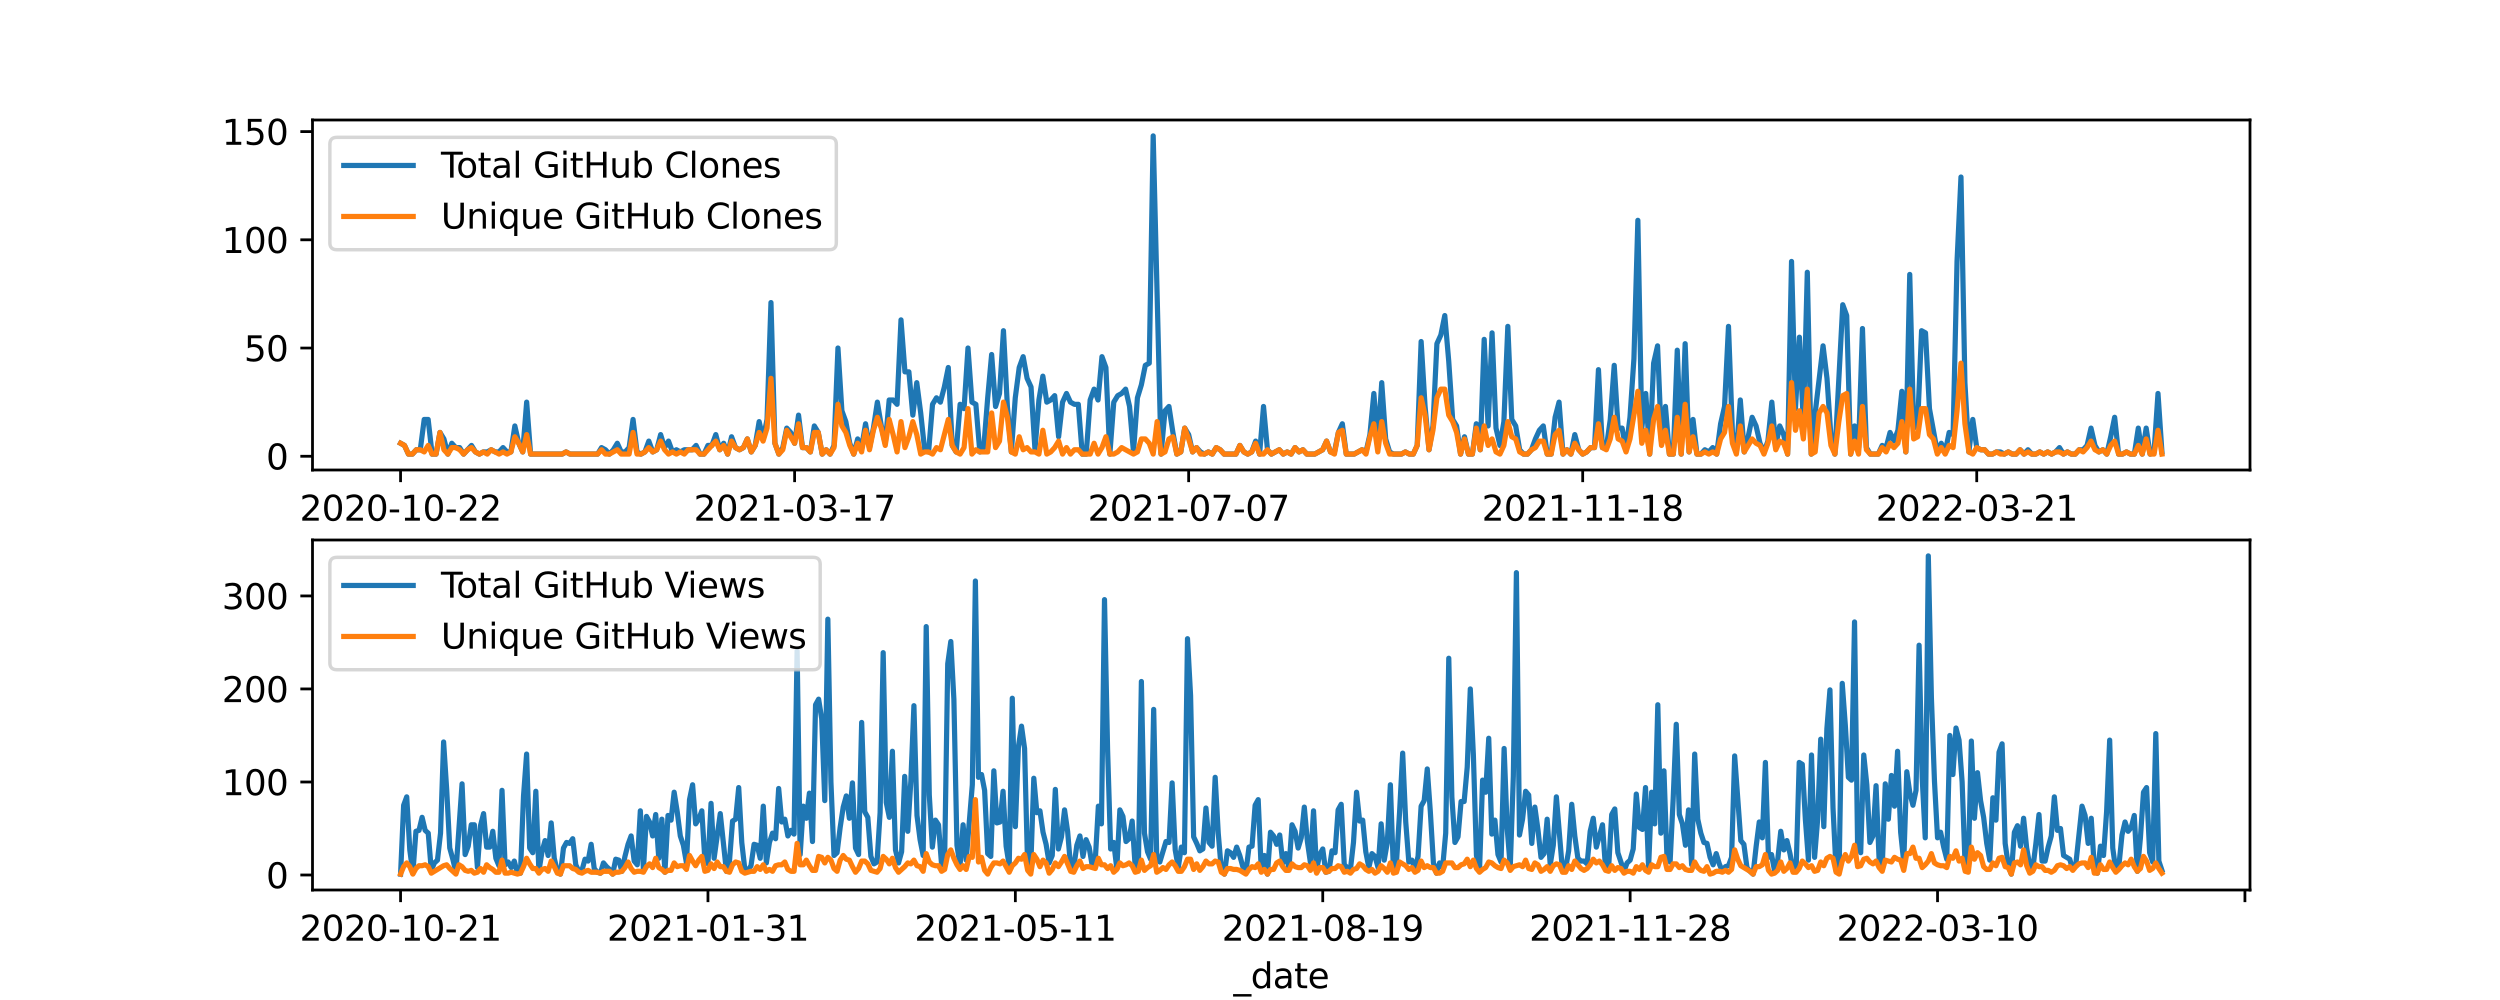 <?xml version="1.0" encoding="utf-8" standalone="no"?>
<!DOCTYPE svg PUBLIC "-//W3C//DTD SVG 1.1//EN"
  "http://www.w3.org/Graphics/SVG/1.1/DTD/svg11.dtd">
<svg xmlns:xlink="http://www.w3.org/1999/xlink" width="720pt" height="288pt" viewBox="0 0 720 288" xmlns="http://www.w3.org/2000/svg" version="1.1">
 <defs>
  <style type="text/css">*{stroke-linejoin: round; stroke-linecap: butt}</style>
 </defs>
 <g id="figure_1">
  <g id="patch_1">
   <path d="M 0 288 
L 720 288 
L 720 0 
L 0 0 
z
" style="fill: #ffffff"/>
  </g>
  <g id="axes_1">
   <g id="patch_2">
    <path d="M 90 135.36 
L 648 135.36 
L 648 34.56 
L 90 34.56 
z
" style="fill: #ffffff"/>
   </g>
   <g id="matplotlib.axis_1">
    <g id="xtick_1">
     <g id="line2d_1">
      <defs>
       <path id="me43954addb" d="M 0 0 
L 0 3.5 
" style="stroke: #000000; stroke-width: 0.8"/>
      </defs>
      <g>
       <use xlink:href="#me43954addb" x="115.364" y="135.36" style="stroke: #000000; stroke-width: 0.8"/>
      </g>
     </g>
     <g id="text_1">
      <!-- 2020-10-22 -->
      <g transform="translate(86.306 149.958)scale(0.1 -0.1)">
       <defs>
        <path id="DejaVuSans-32" d="M 1228 531 
L 3431 531 
L 3431 0 
L 469 0 
L 469 531 
Q 828 903 1448 1529 
Q 2069 2156 2228 2338 
Q 2531 2678 2651 2914 
Q 2772 3150 2772 3378 
Q 2772 3750 2511 3984 
Q 2250 4219 1831 4219 
Q 1534 4219 1204 4116 
Q 875 4013 500 3803 
L 500 4441 
Q 881 4594 1212 4672 
Q 1544 4750 1819 4750 
Q 2544 4750 2975 4387 
Q 3406 4025 3406 3419 
Q 3406 3131 3298 2873 
Q 3191 2616 2906 2266 
Q 2828 2175 2409 1742 
Q 1991 1309 1228 531 
z
" transform="scale(0.016)"/>
        <path id="DejaVuSans-30" d="M 2034 4250 
Q 1547 4250 1301 3770 
Q 1056 3291 1056 2328 
Q 1056 1369 1301 889 
Q 1547 409 2034 409 
Q 2525 409 2770 889 
Q 3016 1369 3016 2328 
Q 3016 3291 2770 3770 
Q 2525 4250 2034 4250 
z
M 2034 4750 
Q 2819 4750 3233 4129 
Q 3647 3509 3647 2328 
Q 3647 1150 3233 529 
Q 2819 -91 2034 -91 
Q 1250 -91 836 529 
Q 422 1150 422 2328 
Q 422 3509 836 4129 
Q 1250 4750 2034 4750 
z
" transform="scale(0.016)"/>
        <path id="DejaVuSans-2d" d="M 313 2009 
L 1997 2009 
L 1997 1497 
L 313 1497 
L 313 2009 
z
" transform="scale(0.016)"/>
        <path id="DejaVuSans-31" d="M 794 531 
L 1825 531 
L 1825 4091 
L 703 3866 
L 703 4441 
L 1819 4666 
L 2450 4666 
L 2450 531 
L 3481 531 
L 3481 0 
L 794 0 
L 794 531 
z
" transform="scale(0.016)"/>
       </defs>
       <use xlink:href="#DejaVuSans-32"/>
       <use xlink:href="#DejaVuSans-30" x="63.623"/>
       <use xlink:href="#DejaVuSans-32" x="127.246"/>
       <use xlink:href="#DejaVuSans-30" x="190.869"/>
       <use xlink:href="#DejaVuSans-2d" x="254.492"/>
       <use xlink:href="#DejaVuSans-31" x="290.576"/>
       <use xlink:href="#DejaVuSans-30" x="354.199"/>
       <use xlink:href="#DejaVuSans-2d" x="417.822"/>
       <use xlink:href="#DejaVuSans-32" x="453.906"/>
       <use xlink:href="#DejaVuSans-32" x="517.529"/>
      </g>
     </g>
    </g>
    <g id="xtick_2">
     <g id="line2d_2">
      <g>
       <use xlink:href="#me43954addb" x="228.847" y="135.36" style="stroke: #000000; stroke-width: 0.8"/>
      </g>
     </g>
     <g id="text_2">
      <!-- 2021-03-17 -->
      <g transform="translate(199.79 149.958)scale(0.1 -0.1)">
       <defs>
        <path id="DejaVuSans-33" d="M 2597 2516 
Q 3050 2419 3304 2112 
Q 3559 1806 3559 1356 
Q 3559 666 3084 287 
Q 2609 -91 1734 -91 
Q 1441 -91 1130 -33 
Q 819 25 488 141 
L 488 750 
Q 750 597 1062 519 
Q 1375 441 1716 441 
Q 2309 441 2620 675 
Q 2931 909 2931 1356 
Q 2931 1769 2642 2001 
Q 2353 2234 1838 2234 
L 1294 2234 
L 1294 2753 
L 1863 2753 
Q 2328 2753 2575 2939 
Q 2822 3125 2822 3475 
Q 2822 3834 2567 4026 
Q 2313 4219 1838 4219 
Q 1578 4219 1281 4162 
Q 984 4106 628 3988 
L 628 4550 
Q 988 4650 1302 4700 
Q 1616 4750 1894 4750 
Q 2613 4750 3031 4423 
Q 3450 4097 3450 3541 
Q 3450 3153 3228 2886 
Q 3006 2619 2597 2516 
z
" transform="scale(0.016)"/>
        <path id="DejaVuSans-37" d="M 525 4666 
L 3525 4666 
L 3525 4397 
L 1831 0 
L 1172 0 
L 2766 4134 
L 525 4134 
L 525 4666 
z
" transform="scale(0.016)"/>
       </defs>
       <use xlink:href="#DejaVuSans-32"/>
       <use xlink:href="#DejaVuSans-30" x="63.623"/>
       <use xlink:href="#DejaVuSans-32" x="127.246"/>
       <use xlink:href="#DejaVuSans-31" x="190.869"/>
       <use xlink:href="#DejaVuSans-2d" x="254.492"/>
       <use xlink:href="#DejaVuSans-30" x="290.576"/>
       <use xlink:href="#DejaVuSans-33" x="354.199"/>
       <use xlink:href="#DejaVuSans-2d" x="417.822"/>
       <use xlink:href="#DejaVuSans-31" x="453.906"/>
       <use xlink:href="#DejaVuSans-37" x="517.529"/>
      </g>
     </g>
    </g>
    <g id="xtick_3">
     <g id="line2d_3">
      <g>
       <use xlink:href="#me43954addb" x="342.331" y="135.36" style="stroke: #000000; stroke-width: 0.8"/>
      </g>
     </g>
     <g id="text_3">
      <!-- 2021-07-07 -->
      <g transform="translate(313.273 149.958)scale(0.1 -0.1)">
       <use xlink:href="#DejaVuSans-32"/>
       <use xlink:href="#DejaVuSans-30" x="63.623"/>
       <use xlink:href="#DejaVuSans-32" x="127.246"/>
       <use xlink:href="#DejaVuSans-31" x="190.869"/>
       <use xlink:href="#DejaVuSans-2d" x="254.492"/>
       <use xlink:href="#DejaVuSans-30" x="290.576"/>
       <use xlink:href="#DejaVuSans-37" x="354.199"/>
       <use xlink:href="#DejaVuSans-2d" x="417.822"/>
       <use xlink:href="#DejaVuSans-30" x="453.906"/>
       <use xlink:href="#DejaVuSans-37" x="517.529"/>
      </g>
     </g>
    </g>
    <g id="xtick_4">
     <g id="line2d_4">
      <g>
       <use xlink:href="#me43954addb" x="455.815" y="135.36" style="stroke: #000000; stroke-width: 0.8"/>
      </g>
     </g>
     <g id="text_4">
      <!-- 2021-11-18 -->
      <g transform="translate(426.757 149.958)scale(0.1 -0.1)">
       <defs>
        <path id="DejaVuSans-38" d="M 2034 2216 
Q 1584 2216 1326 1975 
Q 1069 1734 1069 1313 
Q 1069 891 1326 650 
Q 1584 409 2034 409 
Q 2484 409 2743 651 
Q 3003 894 3003 1313 
Q 3003 1734 2745 1975 
Q 2488 2216 2034 2216 
z
M 1403 2484 
Q 997 2584 770 2862 
Q 544 3141 544 3541 
Q 544 4100 942 4425 
Q 1341 4750 2034 4750 
Q 2731 4750 3128 4425 
Q 3525 4100 3525 3541 
Q 3525 3141 3298 2862 
Q 3072 2584 2669 2484 
Q 3125 2378 3379 2068 
Q 3634 1759 3634 1313 
Q 3634 634 3220 271 
Q 2806 -91 2034 -91 
Q 1263 -91 848 271 
Q 434 634 434 1313 
Q 434 1759 690 2068 
Q 947 2378 1403 2484 
z
M 1172 3481 
Q 1172 3119 1398 2916 
Q 1625 2713 2034 2713 
Q 2441 2713 2670 2916 
Q 2900 3119 2900 3481 
Q 2900 3844 2670 4047 
Q 2441 4250 2034 4250 
Q 1625 4250 1398 4047 
Q 1172 3844 1172 3481 
z
" transform="scale(0.016)"/>
       </defs>
       <use xlink:href="#DejaVuSans-32"/>
       <use xlink:href="#DejaVuSans-30" x="63.623"/>
       <use xlink:href="#DejaVuSans-32" x="127.246"/>
       <use xlink:href="#DejaVuSans-31" x="190.869"/>
       <use xlink:href="#DejaVuSans-2d" x="254.492"/>
       <use xlink:href="#DejaVuSans-31" x="290.576"/>
       <use xlink:href="#DejaVuSans-31" x="354.199"/>
       <use xlink:href="#DejaVuSans-2d" x="417.822"/>
       <use xlink:href="#DejaVuSans-31" x="453.906"/>
       <use xlink:href="#DejaVuSans-38" x="517.529"/>
      </g>
     </g>
    </g>
    <g id="xtick_5">
     <g id="line2d_5">
      <g>
       <use xlink:href="#me43954addb" x="569.299" y="135.36" style="stroke: #000000; stroke-width: 0.8"/>
      </g>
     </g>
     <g id="text_5">
      <!-- 2022-03-21 -->
      <g transform="translate(540.241 149.958)scale(0.1 -0.1)">
       <use xlink:href="#DejaVuSans-32"/>
       <use xlink:href="#DejaVuSans-30" x="63.623"/>
       <use xlink:href="#DejaVuSans-32" x="127.246"/>
       <use xlink:href="#DejaVuSans-32" x="190.869"/>
       <use xlink:href="#DejaVuSans-2d" x="254.492"/>
       <use xlink:href="#DejaVuSans-30" x="290.576"/>
       <use xlink:href="#DejaVuSans-33" x="354.199"/>
       <use xlink:href="#DejaVuSans-2d" x="417.822"/>
       <use xlink:href="#DejaVuSans-32" x="453.906"/>
       <use xlink:href="#DejaVuSans-31" x="517.529"/>
      </g>
     </g>
    </g>
    <g id="text_6">
     <!-- _date -->
     <g transform="translate(355.225 163.637)scale(0.1 -0.1)">
      <defs>
       <path id="DejaVuSans-5f" d="M 3263 -1063 
L 3263 -1509 
L -63 -1509 
L -63 -1063 
L 3263 -1063 
z
" transform="scale(0.016)"/>
       <path id="DejaVuSans-64" d="M 2906 2969 
L 2906 4863 
L 3481 4863 
L 3481 0 
L 2906 0 
L 2906 525 
Q 2725 213 2448 61 
Q 2172 -91 1784 -91 
Q 1150 -91 751 415 
Q 353 922 353 1747 
Q 353 2572 751 3078 
Q 1150 3584 1784 3584 
Q 2172 3584 2448 3432 
Q 2725 3281 2906 2969 
z
M 947 1747 
Q 947 1113 1208 752 
Q 1469 391 1925 391 
Q 2381 391 2643 752 
Q 2906 1113 2906 1747 
Q 2906 2381 2643 2742 
Q 2381 3103 1925 3103 
Q 1469 3103 1208 2742 
Q 947 2381 947 1747 
z
" transform="scale(0.016)"/>
       <path id="DejaVuSans-61" d="M 2194 1759 
Q 1497 1759 1228 1600 
Q 959 1441 959 1056 
Q 959 750 1161 570 
Q 1363 391 1709 391 
Q 2188 391 2477 730 
Q 2766 1069 2766 1631 
L 2766 1759 
L 2194 1759 
z
M 3341 1997 
L 3341 0 
L 2766 0 
L 2766 531 
Q 2569 213 2275 61 
Q 1981 -91 1556 -91 
Q 1019 -91 701 211 
Q 384 513 384 1019 
Q 384 1609 779 1909 
Q 1175 2209 1959 2209 
L 2766 2209 
L 2766 2266 
Q 2766 2663 2505 2880 
Q 2244 3097 1772 3097 
Q 1472 3097 1187 3025 
Q 903 2953 641 2809 
L 641 3341 
Q 956 3463 1253 3523 
Q 1550 3584 1831 3584 
Q 2591 3584 2966 3190 
Q 3341 2797 3341 1997 
z
" transform="scale(0.016)"/>
       <path id="DejaVuSans-74" d="M 1172 4494 
L 1172 3500 
L 2356 3500 
L 2356 3053 
L 1172 3053 
L 1172 1153 
Q 1172 725 1289 603 
Q 1406 481 1766 481 
L 2356 481 
L 2356 0 
L 1766 0 
Q 1100 0 847 248 
Q 594 497 594 1153 
L 594 3053 
L 172 3053 
L 172 3500 
L 594 3500 
L 594 4494 
L 1172 4494 
z
" transform="scale(0.016)"/>
       <path id="DejaVuSans-65" d="M 3597 1894 
L 3597 1613 
L 953 1613 
Q 991 1019 1311 708 
Q 1631 397 2203 397 
Q 2534 397 2845 478 
Q 3156 559 3463 722 
L 3463 178 
Q 3153 47 2828 -22 
Q 2503 -91 2169 -91 
Q 1331 -91 842 396 
Q 353 884 353 1716 
Q 353 2575 817 3079 
Q 1281 3584 2069 3584 
Q 2775 3584 3186 3129 
Q 3597 2675 3597 1894 
z
M 3022 2063 
Q 3016 2534 2758 2815 
Q 2500 3097 2075 3097 
Q 1594 3097 1305 2825 
Q 1016 2553 972 2059 
L 3022 2063 
z
" transform="scale(0.016)"/>
      </defs>
      <use xlink:href="#DejaVuSans-5f"/>
      <use xlink:href="#DejaVuSans-64" x="50"/>
      <use xlink:href="#DejaVuSans-61" x="113.477"/>
      <use xlink:href="#DejaVuSans-74" x="174.756"/>
      <use xlink:href="#DejaVuSans-65" x="213.965"/>
     </g>
    </g>
   </g>
   <g id="matplotlib.axis_2">
    <g id="ytick_1">
     <g id="line2d_6">
      <defs>
       <path id="ma92e1ae74a" d="M 0 0 
L -3.5 0 
" style="stroke: #000000; stroke-width: 0.8"/>
      </defs>
      <g>
       <use xlink:href="#ma92e1ae74a" x="90" y="131.402" style="stroke: #000000; stroke-width: 0.8"/>
      </g>
     </g>
     <g id="text_7">
      <!-- 0 -->
      <g transform="translate(76.638 135.201)scale(0.1 -0.1)">
       <use xlink:href="#DejaVuSans-30"/>
      </g>
     </g>
    </g>
    <g id="ytick_2">
     <g id="line2d_7">
      <g>
       <use xlink:href="#ma92e1ae74a" x="90" y="100.233" style="stroke: #000000; stroke-width: 0.8"/>
      </g>
     </g>
     <g id="text_8">
      <!-- 50 -->
      <g transform="translate(70.275 104.032)scale(0.1 -0.1)">
       <defs>
        <path id="DejaVuSans-35" d="M 691 4666 
L 3169 4666 
L 3169 4134 
L 1269 4134 
L 1269 2991 
Q 1406 3038 1543 3061 
Q 1681 3084 1819 3084 
Q 2600 3084 3056 2656 
Q 3513 2228 3513 1497 
Q 3513 744 3044 326 
Q 2575 -91 1722 -91 
Q 1428 -91 1123 -41 
Q 819 9 494 109 
L 494 744 
Q 775 591 1075 516 
Q 1375 441 1709 441 
Q 2250 441 2565 725 
Q 2881 1009 2881 1497 
Q 2881 1984 2565 2268 
Q 2250 2553 1709 2553 
Q 1456 2553 1204 2497 
Q 953 2441 691 2322 
L 691 4666 
z
" transform="scale(0.016)"/>
       </defs>
       <use xlink:href="#DejaVuSans-35"/>
       <use xlink:href="#DejaVuSans-30" x="63.623"/>
      </g>
     </g>
    </g>
    <g id="ytick_3">
     <g id="line2d_8">
      <g>
       <use xlink:href="#ma92e1ae74a" x="90" y="69.064" style="stroke: #000000; stroke-width: 0.8"/>
      </g>
     </g>
     <g id="text_9">
      <!-- 100 -->
      <g transform="translate(63.913 72.863)scale(0.1 -0.1)">
       <use xlink:href="#DejaVuSans-31"/>
       <use xlink:href="#DejaVuSans-30" x="63.623"/>
       <use xlink:href="#DejaVuSans-30" x="127.246"/>
      </g>
     </g>
    </g>
    <g id="ytick_4">
     <g id="line2d_9">
      <g>
       <use xlink:href="#ma92e1ae74a" x="90" y="37.895" style="stroke: #000000; stroke-width: 0.8"/>
      </g>
     </g>
     <g id="text_10">
      <!-- 150 -->
      <g transform="translate(63.913 41.694)scale(0.1 -0.1)">
       <use xlink:href="#DejaVuSans-31"/>
       <use xlink:href="#DejaVuSans-35" x="63.623"/>
       <use xlink:href="#DejaVuSans-30" x="127.246"/>
      </g>
     </g>
    </g>
   </g>
   <g id="line2d_10">
    <path d="M 115.364 127.661 
L 116.498 128.285 
L 117.633 130.778 
L 118.768 130.778 
L 119.903 129.531 
L 121.038 129.531 
L 122.173 120.804 
L 123.308 120.804 
L 124.442 130.778 
L 125.577 130.778 
L 126.712 124.544 
L 127.847 126.415 
L 128.982 130.778 
L 130.117 127.661 
L 131.251 128.908 
L 132.386 128.908 
L 133.521 130.778 
L 135.791 128.285 
L 136.926 130.155 
L 138.06 130.778 
L 139.195 130.155 
L 140.33 130.155 
L 141.465 129.531 
L 142.6 130.155 
L 143.735 130.155 
L 144.869 128.908 
L 146.004 130.155 
L 147.139 130.155 
L 148.274 122.674 
L 149.409 127.661 
L 150.544 130.155 
L 151.678 115.817 
L 152.813 130.778 
L 161.892 130.778 
L 163.027 130.155 
L 164.162 130.778 
L 172.106 130.778 
L 173.24 128.908 
L 174.375 129.531 
L 175.51 130.778 
L 176.645 129.531 
L 177.78 127.661 
L 178.915 130.155 
L 180.049 130.155 
L 181.184 128.908 
L 182.319 120.804 
L 183.454 130.155 
L 184.589 130.778 
L 185.724 130.155 
L 186.858 127.038 
L 187.993 130.155 
L 189.128 129.531 
L 190.263 125.168 
L 191.398 128.908 
L 192.533 127.038 
L 193.667 130.155 
L 194.802 129.531 
L 195.937 130.155 
L 197.072 129.531 
L 199.342 129.531 
L 200.477 128.285 
L 201.611 130.778 
L 202.746 130.778 
L 203.881 128.285 
L 205.016 128.285 
L 206.151 125.168 
L 207.286 129.531 
L 208.42 127.661 
L 209.555 130.778 
L 210.69 125.791 
L 211.825 128.908 
L 212.96 129.531 
L 214.095 128.908 
L 215.229 126.415 
L 216.364 130.155 
L 217.499 128.285 
L 218.634 121.428 
L 219.769 126.415 
L 220.904 120.804 
L 222.038 87.142 
L 223.173 127.661 
L 224.308 130.778 
L 225.443 128.908 
L 226.578 123.298 
L 227.713 124.544 
L 228.847 127.661 
L 229.982 119.557 
L 231.117 128.908 
L 232.252 128.908 
L 233.387 130.155 
L 234.522 122.674 
L 235.656 124.544 
L 236.791 130.778 
L 237.926 129.531 
L 239.061 130.778 
L 240.196 128.285 
L 241.331 100.233 
L 242.466 118.311 
L 243.6 121.428 
L 244.735 127.661 
L 245.87 130.778 
L 247.005 126.415 
L 248.14 128.908 
L 249.275 122.051 
L 250.409 128.908 
L 251.544 123.298 
L 252.679 115.817 
L 253.814 122.674 
L 254.949 127.661 
L 256.084 115.194 
L 257.218 115.194 
L 258.353 116.441 
L 259.488 92.129 
L 260.623 107.09 
L 261.758 107.09 
L 262.893 119.557 
L 264.027 110.207 
L 265.162 118.934 
L 266.297 129.531 
L 267.432 130.155 
L 268.567 116.441 
L 269.702 114.57 
L 270.836 115.817 
L 271.971 111.454 
L 273.106 105.843 
L 274.241 128.285 
L 275.376 130.155 
L 276.511 116.441 
L 277.646 117.687 
L 278.78 100.233 
L 279.915 115.817 
L 281.05 116.441 
L 282.185 130.155 
L 283.32 128.908 
L 284.455 114.57 
L 285.589 102.103 
L 286.724 117.064 
L 287.859 113.324 
L 288.994 95.246 
L 290.129 117.064 
L 291.264 130.155 
L 292.398 114.57 
L 293.533 105.843 
L 294.668 102.726 
L 295.803 108.96 
L 296.938 111.454 
L 298.073 129.531 
L 299.207 115.194 
L 300.342 108.337 
L 301.477 115.817 
L 302.612 115.194 
L 303.747 113.947 
L 304.882 125.791 
L 306.016 115.817 
L 307.151 113.324 
L 308.286 115.817 
L 309.421 116.441 
L 310.556 116.441 
L 311.691 130.778 
L 312.826 130.778 
L 313.96 115.194 
L 315.095 112.077 
L 316.23 115.194 
L 317.365 102.726 
L 318.5 105.843 
L 319.635 130.778 
L 320.769 115.817 
L 321.904 113.947 
L 323.039 113.324 
L 324.174 112.077 
L 325.309 117.064 
L 326.444 130.155 
L 327.578 114.57 
L 328.713 110.83 
L 329.848 105.22 
L 330.983 104.596 
L 332.118 39.142 
L 334.387 130.778 
L 335.522 118.311 
L 336.657 117.064 
L 337.792 124.544 
L 338.927 130.778 
L 340.062 130.155 
L 341.196 123.298 
L 342.331 125.168 
L 343.466 130.155 
L 344.601 128.908 
L 345.736 130.155 
L 346.871 130.778 
L 348.005 130.155 
L 349.14 130.778 
L 350.275 128.908 
L 351.41 129.531 
L 352.545 130.778 
L 355.949 130.778 
L 357.084 128.285 
L 358.219 130.155 
L 359.354 130.778 
L 360.489 130.155 
L 361.624 127.038 
L 362.758 130.778 
L 363.893 117.064 
L 365.028 129.531 
L 366.163 130.778 
L 368.433 129.531 
L 369.567 130.778 
L 370.702 130.155 
L 371.837 130.778 
L 372.972 128.908 
L 374.107 130.155 
L 375.242 129.531 
L 376.376 130.778 
L 378.646 130.778 
L 380.916 129.531 
L 382.051 127.038 
L 383.185 130.155 
L 384.32 130.155 
L 385.455 124.544 
L 386.59 122.051 
L 387.725 130.778 
L 389.995 130.778 
L 392.264 129.531 
L 393.399 130.155 
L 394.534 125.168 
L 395.669 113.324 
L 396.804 127.661 
L 397.938 110.207 
L 399.073 126.415 
L 400.208 130.155 
L 401.343 130.778 
L 403.613 130.778 
L 404.747 130.155 
L 405.882 130.778 
L 407.017 130.778 
L 408.152 128.285 
L 409.287 98.363 
L 410.422 117.064 
L 411.556 129.531 
L 412.691 122.674 
L 413.826 98.986 
L 414.961 96.492 
L 416.096 90.882 
L 417.231 103.973 
L 418.365 120.804 
L 419.5 122.674 
L 420.635 130.778 
L 421.77 125.791 
L 422.905 130.778 
L 424.04 130.778 
L 425.174 122.051 
L 426.309 129.531 
L 427.444 97.739 
L 428.579 122.674 
L 429.714 95.869 
L 430.849 123.298 
L 431.984 128.285 
L 433.118 121.428 
L 434.253 93.999 
L 435.388 120.804 
L 436.523 122.674 
L 437.658 129.531 
L 438.793 130.778 
L 439.927 130.778 
L 441.062 129.531 
L 442.197 126.415 
L 443.332 123.921 
L 444.467 122.674 
L 445.602 130.778 
L 446.736 130.778 
L 447.871 120.181 
L 449.006 115.817 
L 450.141 130.778 
L 451.276 129.531 
L 452.411 130.778 
L 453.545 125.168 
L 454.68 129.531 
L 455.815 130.778 
L 456.95 130.155 
L 458.085 128.908 
L 459.22 128.908 
L 460.354 106.466 
L 461.489 128.908 
L 462.624 128.908 
L 463.759 120.804 
L 464.894 105.22 
L 466.029 123.298 
L 467.164 123.298 
L 468.298 129.531 
L 469.433 120.181 
L 470.568 103.35 
L 471.703 63.454 
L 472.838 123.298 
L 473.973 113.324 
L 475.107 130.778 
L 476.242 104.596 
L 477.377 99.609 
L 478.512 127.038 
L 479.647 117.064 
L 480.782 130.778 
L 481.916 130.778 
L 483.051 100.856 
L 484.186 130.778 
L 485.321 98.986 
L 486.456 130.155 
L 487.591 120.804 
L 488.725 130.778 
L 489.86 130.778 
L 490.995 129.531 
L 492.13 130.155 
L 493.265 128.908 
L 494.4 130.778 
L 495.534 122.051 
L 496.669 117.064 
L 497.804 93.999 
L 498.939 124.544 
L 500.074 130.155 
L 501.209 115.194 
L 502.344 130.155 
L 503.478 125.791 
L 504.613 120.181 
L 505.748 122.674 
L 506.883 127.661 
L 508.018 130.155 
L 509.153 127.038 
L 510.287 115.817 
L 511.422 128.285 
L 512.557 122.674 
L 513.692 125.168 
L 514.827 130.778 
L 515.962 75.298 
L 517.096 117.687 
L 518.231 97.116 
L 519.366 122.051 
L 520.501 78.415 
L 521.636 130.778 
L 522.771 118.934 
L 525.04 99.609 
L 526.175 108.96 
L 527.31 125.791 
L 528.445 130.778 
L 530.714 87.765 
L 531.849 90.882 
L 532.984 130.778 
L 534.119 122.674 
L 535.254 128.908 
L 536.389 94.622 
L 537.523 128.908 
L 538.658 130.778 
L 540.928 130.778 
L 542.063 128.285 
L 543.198 128.908 
L 544.333 124.544 
L 545.467 127.038 
L 546.602 123.921 
L 547.737 112.7 
L 548.872 130.155 
L 550.007 79.038 
L 551.142 123.298 
L 552.276 122.051 
L 553.411 95.246 
L 554.546 95.869 
L 555.681 117.687 
L 557.951 130.155 
L 559.085 127.661 
L 560.22 130.155 
L 561.355 124.544 
L 562.49 125.168 
L 563.625 75.298 
L 564.76 50.986 
L 565.894 110.207 
L 567.029 130.155 
L 568.164 120.804 
L 569.299 128.908 
L 570.434 129.531 
L 571.569 129.531 
L 572.703 130.778 
L 573.838 130.778 
L 574.973 130.155 
L 576.108 130.155 
L 577.243 130.778 
L 578.378 130.155 
L 579.513 130.778 
L 580.647 130.778 
L 581.782 129.531 
L 582.917 130.778 
L 584.052 129.531 
L 585.187 130.778 
L 586.322 130.778 
L 587.456 130.155 
L 588.591 130.778 
L 589.726 130.155 
L 590.861 130.778 
L 591.996 130.155 
L 593.131 128.908 
L 594.265 130.778 
L 595.4 130.155 
L 596.535 130.778 
L 597.67 130.778 
L 598.805 129.531 
L 599.94 129.531 
L 601.074 128.285 
L 602.209 123.298 
L 603.344 128.285 
L 604.479 130.155 
L 605.614 129.531 
L 606.749 130.778 
L 607.883 125.791 
L 609.018 120.181 
L 610.153 130.778 
L 611.288 130.778 
L 612.423 130.155 
L 613.558 130.778 
L 614.692 130.778 
L 615.827 123.298 
L 616.962 130.778 
L 618.097 123.298 
L 619.232 130.778 
L 620.367 130.155 
L 621.502 113.324 
L 622.636 130.155 
L 622.636 130.155 
" clip-path="url(#pbb19a59d67)" style="fill: none; stroke: #1f77b4; stroke-width: 1.5; stroke-linecap: square"/>
   </g>
   <g id="line2d_11">
    <path d="M 115.364 127.661 
L 116.498 128.285 
L 117.633 130.778 
L 118.768 130.778 
L 119.903 129.531 
L 121.038 129.531 
L 122.173 130.155 
L 123.308 128.285 
L 124.442 130.778 
L 125.577 130.778 
L 126.712 124.544 
L 127.847 129.531 
L 128.982 130.778 
L 130.117 128.908 
L 131.251 128.908 
L 132.386 129.531 
L 133.521 130.778 
L 134.656 129.531 
L 135.791 128.908 
L 136.926 130.155 
L 138.06 130.778 
L 139.195 130.155 
L 140.33 130.778 
L 141.465 129.531 
L 143.735 130.778 
L 144.869 130.155 
L 146.004 130.778 
L 147.139 130.155 
L 148.274 125.791 
L 149.409 127.661 
L 150.544 130.155 
L 151.678 125.168 
L 152.813 130.778 
L 161.892 130.778 
L 163.027 130.155 
L 164.162 130.778 
L 172.106 130.778 
L 173.24 129.531 
L 174.375 130.778 
L 175.51 130.778 
L 177.78 129.531 
L 178.915 130.778 
L 181.184 130.778 
L 182.319 124.544 
L 183.454 130.778 
L 184.589 130.778 
L 185.724 130.155 
L 186.858 128.908 
L 187.993 130.155 
L 189.128 129.531 
L 190.263 127.038 
L 191.398 129.531 
L 192.533 130.778 
L 193.667 130.155 
L 194.802 130.778 
L 195.937 130.155 
L 197.072 130.778 
L 198.207 129.531 
L 200.477 129.531 
L 201.611 130.778 
L 202.746 130.778 
L 206.151 127.038 
L 207.286 129.531 
L 208.42 128.285 
L 209.555 130.778 
L 210.69 127.038 
L 211.825 128.908 
L 212.96 129.531 
L 214.095 128.908 
L 215.229 126.415 
L 216.364 130.155 
L 217.499 128.285 
L 218.634 124.544 
L 219.769 127.038 
L 220.904 123.298 
L 222.038 108.96 
L 223.173 127.661 
L 224.308 130.778 
L 225.443 129.531 
L 226.578 123.921 
L 228.847 127.661 
L 229.982 122.051 
L 231.117 128.908 
L 232.252 128.908 
L 233.387 130.155 
L 234.522 124.544 
L 235.656 124.544 
L 236.791 130.778 
L 237.926 129.531 
L 239.061 130.778 
L 240.196 128.908 
L 241.331 116.441 
L 242.466 122.674 
L 243.6 124.544 
L 244.735 128.285 
L 245.87 130.778 
L 247.005 127.661 
L 248.14 130.155 
L 249.275 123.921 
L 250.409 129.531 
L 251.544 123.921 
L 252.679 120.181 
L 253.814 123.298 
L 254.949 128.285 
L 256.084 120.804 
L 257.218 125.168 
L 258.353 130.155 
L 259.488 121.428 
L 260.623 128.908 
L 261.758 125.791 
L 262.893 121.428 
L 264.027 125.168 
L 265.162 130.778 
L 266.297 130.155 
L 267.432 130.155 
L 268.567 130.778 
L 269.702 128.908 
L 270.836 129.531 
L 273.106 120.804 
L 274.241 128.285 
L 275.376 130.155 
L 276.511 130.778 
L 277.646 128.908 
L 278.78 117.687 
L 279.915 130.778 
L 281.05 129.531 
L 282.185 130.155 
L 284.455 130.155 
L 285.589 118.934 
L 286.724 128.908 
L 287.859 127.038 
L 288.994 115.817 
L 290.129 120.181 
L 291.264 130.155 
L 292.398 130.778 
L 293.533 125.791 
L 294.668 129.531 
L 295.803 128.908 
L 296.938 130.155 
L 298.073 130.155 
L 299.207 130.778 
L 300.342 123.921 
L 301.477 130.778 
L 302.612 130.155 
L 303.747 128.908 
L 304.882 127.038 
L 306.016 130.778 
L 307.151 128.908 
L 308.286 130.778 
L 309.421 129.531 
L 310.556 129.531 
L 311.691 130.778 
L 313.96 130.778 
L 315.095 127.661 
L 316.23 130.778 
L 317.365 128.908 
L 318.5 125.791 
L 319.635 130.778 
L 320.769 130.778 
L 321.904 130.155 
L 323.039 128.908 
L 326.444 130.778 
L 327.578 130.155 
L 328.713 126.415 
L 329.848 126.415 
L 330.983 127.661 
L 332.118 130.778 
L 333.253 121.428 
L 334.387 130.778 
L 335.522 130.155 
L 336.657 126.415 
L 337.792 125.791 
L 338.927 130.778 
L 340.062 130.155 
L 341.196 123.298 
L 342.331 126.415 
L 343.466 130.155 
L 344.601 128.908 
L 345.736 130.778 
L 346.871 130.778 
L 348.005 130.155 
L 349.14 130.778 
L 350.275 128.908 
L 351.41 129.531 
L 352.545 130.778 
L 355.949 130.778 
L 357.084 128.285 
L 358.219 130.155 
L 359.354 130.778 
L 360.489 130.155 
L 361.624 127.661 
L 362.758 130.778 
L 363.893 130.778 
L 365.028 129.531 
L 366.163 130.778 
L 368.433 129.531 
L 369.567 130.778 
L 370.702 130.155 
L 371.837 130.778 
L 372.972 128.908 
L 374.107 130.155 
L 375.242 129.531 
L 376.376 130.778 
L 378.646 130.778 
L 380.916 129.531 
L 382.051 127.038 
L 383.185 130.155 
L 384.32 130.778 
L 385.455 124.544 
L 386.59 123.921 
L 387.725 130.778 
L 389.995 130.778 
L 392.264 129.531 
L 393.399 130.778 
L 394.534 125.791 
L 395.669 122.051 
L 396.804 130.155 
L 397.938 121.428 
L 399.073 127.661 
L 400.208 130.778 
L 403.613 130.778 
L 404.747 130.155 
L 405.882 130.778 
L 407.017 130.778 
L 408.152 128.285 
L 409.287 114.57 
L 410.422 119.557 
L 411.556 129.531 
L 412.691 123.921 
L 413.826 114.57 
L 414.961 112.077 
L 416.096 112.077 
L 417.231 119.557 
L 418.365 121.428 
L 419.5 124.544 
L 420.635 130.778 
L 421.77 126.415 
L 422.905 130.778 
L 424.04 130.778 
L 425.174 123.298 
L 426.309 129.531 
L 427.444 122.674 
L 428.579 128.285 
L 429.714 126.415 
L 430.849 130.155 
L 431.984 130.778 
L 433.118 128.285 
L 434.253 121.428 
L 435.388 125.791 
L 436.523 126.415 
L 437.658 130.155 
L 438.793 130.778 
L 439.927 130.778 
L 441.062 129.531 
L 442.197 128.908 
L 443.332 127.038 
L 444.467 127.038 
L 445.602 130.778 
L 446.736 130.778 
L 447.871 125.168 
L 449.006 123.921 
L 450.141 130.778 
L 451.276 129.531 
L 452.411 130.778 
L 453.545 127.661 
L 454.68 129.531 
L 455.815 130.778 
L 456.95 130.155 
L 458.085 128.908 
L 459.22 128.908 
L 460.354 122.051 
L 461.489 128.908 
L 462.624 129.531 
L 463.759 126.415 
L 464.894 120.181 
L 466.029 126.415 
L 467.164 127.038 
L 468.298 130.155 
L 469.433 126.415 
L 471.703 112.7 
L 472.838 127.661 
L 473.973 123.921 
L 475.107 130.778 
L 476.242 120.804 
L 477.377 117.064 
L 478.512 128.285 
L 479.647 123.921 
L 480.782 130.778 
L 481.916 130.778 
L 483.051 120.181 
L 484.186 130.778 
L 485.321 116.441 
L 486.456 130.155 
L 487.591 125.791 
L 488.725 130.778 
L 489.86 130.778 
L 490.995 130.155 
L 492.13 130.778 
L 493.265 130.155 
L 494.4 130.778 
L 495.534 126.415 
L 496.669 124.544 
L 497.804 117.064 
L 498.939 127.661 
L 500.074 130.778 
L 501.209 122.674 
L 502.344 130.155 
L 504.613 126.415 
L 505.748 127.661 
L 506.883 128.285 
L 508.018 130.778 
L 509.153 127.661 
L 510.287 122.674 
L 511.422 129.531 
L 512.557 127.038 
L 513.692 127.661 
L 514.827 130.778 
L 515.962 110.207 
L 517.096 123.921 
L 518.231 118.311 
L 519.366 126.415 
L 520.501 112.077 
L 521.636 130.778 
L 522.771 130.155 
L 523.905 118.934 
L 525.04 117.064 
L 526.175 118.934 
L 527.31 128.285 
L 528.445 130.778 
L 529.58 121.428 
L 530.714 113.947 
L 531.849 113.324 
L 532.984 130.778 
L 534.119 127.038 
L 535.254 130.778 
L 536.389 117.064 
L 537.523 129.531 
L 538.658 130.778 
L 540.928 130.778 
L 542.063 128.908 
L 543.198 130.155 
L 544.333 127.661 
L 545.467 128.908 
L 546.602 127.661 
L 547.737 121.428 
L 548.872 130.155 
L 550.007 112.077 
L 551.142 126.415 
L 552.276 125.791 
L 553.411 117.687 
L 554.546 117.687 
L 555.681 125.168 
L 556.816 126.415 
L 557.951 130.778 
L 559.085 128.908 
L 560.22 130.778 
L 561.355 128.285 
L 562.49 128.908 
L 563.625 118.311 
L 564.76 104.596 
L 565.894 122.051 
L 567.029 130.155 
L 568.164 130.778 
L 569.299 128.908 
L 570.434 129.531 
L 571.569 129.531 
L 572.703 130.778 
L 573.838 130.778 
L 574.973 130.155 
L 576.108 130.778 
L 577.243 130.778 
L 578.378 130.155 
L 579.513 130.778 
L 580.647 130.778 
L 581.782 129.531 
L 582.917 130.778 
L 584.052 130.155 
L 585.187 130.778 
L 586.322 130.778 
L 587.456 130.155 
L 588.591 130.778 
L 589.726 130.155 
L 590.861 130.778 
L 591.996 130.155 
L 593.131 130.155 
L 594.265 130.778 
L 595.4 130.155 
L 596.535 130.778 
L 597.67 130.778 
L 598.805 129.531 
L 599.94 130.155 
L 601.074 128.908 
L 602.209 127.038 
L 603.344 129.531 
L 604.479 130.155 
L 605.614 129.531 
L 606.749 130.778 
L 607.883 128.285 
L 609.018 127.038 
L 610.153 130.778 
L 611.288 130.778 
L 612.423 130.155 
L 613.558 130.778 
L 614.692 130.778 
L 615.827 128.285 
L 616.962 130.778 
L 618.097 126.415 
L 619.232 130.778 
L 620.367 130.778 
L 621.502 123.921 
L 622.636 130.778 
L 622.636 130.778 
" clip-path="url(#pbb19a59d67)" style="fill: none; stroke: #ff7f0e; stroke-width: 1.5; stroke-linecap: square"/>
   </g>
   <g id="patch_3">
    <path d="M 90 135.36 
L 90 34.56 
" style="fill: none; stroke: #000000; stroke-width: 0.8; stroke-linejoin: miter; stroke-linecap: square"/>
   </g>
   <g id="patch_4">
    <path d="M 648 135.36 
L 648 34.56 
" style="fill: none; stroke: #000000; stroke-width: 0.8; stroke-linejoin: miter; stroke-linecap: square"/>
   </g>
   <g id="patch_5">
    <path d="M 90 135.36 
L 648 135.36 
" style="fill: none; stroke: #000000; stroke-width: 0.8; stroke-linejoin: miter; stroke-linecap: square"/>
   </g>
   <g id="patch_6">
    <path d="M 90 34.56 
L 648 34.56 
" style="fill: none; stroke: #000000; stroke-width: 0.8; stroke-linejoin: miter; stroke-linecap: square"/>
   </g>
   <g id="legend_1">
    <g id="patch_7">
     <path d="M 97 71.916 
L 238.863 71.916 
Q 240.863 71.916 240.863 69.916 
L 240.863 41.56 
Q 240.863 39.56 238.863 39.56 
L 97 39.56 
Q 95 39.56 95 41.56 
L 95 69.916 
Q 95 71.916 97 71.916 
z
" style="fill: #ffffff; opacity: 0.8; stroke: #cccccc; stroke-linejoin: miter"/>
    </g>
    <g id="line2d_12">
     <path d="M 99 47.658 
L 109 47.658 
L 119 47.658 
" style="fill: none; stroke: #1f77b4; stroke-width: 1.5; stroke-linecap: square"/>
    </g>
    <g id="text_11">
     <!-- Total GitHub Clones -->
     <g transform="translate(127 51.158)scale(0.1 -0.1)">
      <defs>
       <path id="DejaVuSans-54" d="M -19 4666 
L 3928 4666 
L 3928 4134 
L 2272 4134 
L 2272 0 
L 1638 0 
L 1638 4134 
L -19 4134 
L -19 4666 
z
" transform="scale(0.016)"/>
       <path id="DejaVuSans-6f" d="M 1959 3097 
Q 1497 3097 1228 2736 
Q 959 2375 959 1747 
Q 959 1119 1226 758 
Q 1494 397 1959 397 
Q 2419 397 2687 759 
Q 2956 1122 2956 1747 
Q 2956 2369 2687 2733 
Q 2419 3097 1959 3097 
z
M 1959 3584 
Q 2709 3584 3137 3096 
Q 3566 2609 3566 1747 
Q 3566 888 3137 398 
Q 2709 -91 1959 -91 
Q 1206 -91 779 398 
Q 353 888 353 1747 
Q 353 2609 779 3096 
Q 1206 3584 1959 3584 
z
" transform="scale(0.016)"/>
       <path id="DejaVuSans-6c" d="M 603 4863 
L 1178 4863 
L 1178 0 
L 603 0 
L 603 4863 
z
" transform="scale(0.016)"/>
       <path id="DejaVuSans-20" transform="scale(0.016)"/>
       <path id="DejaVuSans-47" d="M 3809 666 
L 3809 1919 
L 2778 1919 
L 2778 2438 
L 4434 2438 
L 4434 434 
Q 4069 175 3628 42 
Q 3188 -91 2688 -91 
Q 1594 -91 976 548 
Q 359 1188 359 2328 
Q 359 3472 976 4111 
Q 1594 4750 2688 4750 
Q 3144 4750 3555 4637 
Q 3966 4525 4313 4306 
L 4313 3634 
Q 3963 3931 3569 4081 
Q 3175 4231 2741 4231 
Q 1884 4231 1454 3753 
Q 1025 3275 1025 2328 
Q 1025 1384 1454 906 
Q 1884 428 2741 428 
Q 3075 428 3337 486 
Q 3600 544 3809 666 
z
" transform="scale(0.016)"/>
       <path id="DejaVuSans-69" d="M 603 3500 
L 1178 3500 
L 1178 0 
L 603 0 
L 603 3500 
z
M 603 4863 
L 1178 4863 
L 1178 4134 
L 603 4134 
L 603 4863 
z
" transform="scale(0.016)"/>
       <path id="DejaVuSans-48" d="M 628 4666 
L 1259 4666 
L 1259 2753 
L 3553 2753 
L 3553 4666 
L 4184 4666 
L 4184 0 
L 3553 0 
L 3553 2222 
L 1259 2222 
L 1259 0 
L 628 0 
L 628 4666 
z
" transform="scale(0.016)"/>
       <path id="DejaVuSans-75" d="M 544 1381 
L 544 3500 
L 1119 3500 
L 1119 1403 
Q 1119 906 1312 657 
Q 1506 409 1894 409 
Q 2359 409 2629 706 
Q 2900 1003 2900 1516 
L 2900 3500 
L 3475 3500 
L 3475 0 
L 2900 0 
L 2900 538 
Q 2691 219 2414 64 
Q 2138 -91 1772 -91 
Q 1169 -91 856 284 
Q 544 659 544 1381 
z
M 1991 3584 
L 1991 3584 
z
" transform="scale(0.016)"/>
       <path id="DejaVuSans-62" d="M 3116 1747 
Q 3116 2381 2855 2742 
Q 2594 3103 2138 3103 
Q 1681 3103 1420 2742 
Q 1159 2381 1159 1747 
Q 1159 1113 1420 752 
Q 1681 391 2138 391 
Q 2594 391 2855 752 
Q 3116 1113 3116 1747 
z
M 1159 2969 
Q 1341 3281 1617 3432 
Q 1894 3584 2278 3584 
Q 2916 3584 3314 3078 
Q 3713 2572 3713 1747 
Q 3713 922 3314 415 
Q 2916 -91 2278 -91 
Q 1894 -91 1617 61 
Q 1341 213 1159 525 
L 1159 0 
L 581 0 
L 581 4863 
L 1159 4863 
L 1159 2969 
z
" transform="scale(0.016)"/>
       <path id="DejaVuSans-43" d="M 4122 4306 
L 4122 3641 
Q 3803 3938 3442 4084 
Q 3081 4231 2675 4231 
Q 1875 4231 1450 3742 
Q 1025 3253 1025 2328 
Q 1025 1406 1450 917 
Q 1875 428 2675 428 
Q 3081 428 3442 575 
Q 3803 722 4122 1019 
L 4122 359 
Q 3791 134 3420 21 
Q 3050 -91 2638 -91 
Q 1578 -91 968 557 
Q 359 1206 359 2328 
Q 359 3453 968 4101 
Q 1578 4750 2638 4750 
Q 3056 4750 3426 4639 
Q 3797 4528 4122 4306 
z
" transform="scale(0.016)"/>
       <path id="DejaVuSans-6e" d="M 3513 2113 
L 3513 0 
L 2938 0 
L 2938 2094 
Q 2938 2591 2744 2837 
Q 2550 3084 2163 3084 
Q 1697 3084 1428 2787 
Q 1159 2491 1159 1978 
L 1159 0 
L 581 0 
L 581 3500 
L 1159 3500 
L 1159 2956 
Q 1366 3272 1645 3428 
Q 1925 3584 2291 3584 
Q 2894 3584 3203 3211 
Q 3513 2838 3513 2113 
z
" transform="scale(0.016)"/>
       <path id="DejaVuSans-73" d="M 2834 3397 
L 2834 2853 
Q 2591 2978 2328 3040 
Q 2066 3103 1784 3103 
Q 1356 3103 1142 2972 
Q 928 2841 928 2578 
Q 928 2378 1081 2264 
Q 1234 2150 1697 2047 
L 1894 2003 
Q 2506 1872 2764 1633 
Q 3022 1394 3022 966 
Q 3022 478 2636 193 
Q 2250 -91 1575 -91 
Q 1294 -91 989 -36 
Q 684 19 347 128 
L 347 722 
Q 666 556 975 473 
Q 1284 391 1588 391 
Q 1994 391 2212 530 
Q 2431 669 2431 922 
Q 2431 1156 2273 1281 
Q 2116 1406 1581 1522 
L 1381 1569 
Q 847 1681 609 1914 
Q 372 2147 372 2553 
Q 372 3047 722 3315 
Q 1072 3584 1716 3584 
Q 2034 3584 2315 3537 
Q 2597 3491 2834 3397 
z
" transform="scale(0.016)"/>
      </defs>
      <use xlink:href="#DejaVuSans-54"/>
      <use xlink:href="#DejaVuSans-6f" x="44.084"/>
      <use xlink:href="#DejaVuSans-74" x="105.266"/>
      <use xlink:href="#DejaVuSans-61" x="144.475"/>
      <use xlink:href="#DejaVuSans-6c" x="205.754"/>
      <use xlink:href="#DejaVuSans-20" x="233.537"/>
      <use xlink:href="#DejaVuSans-47" x="265.324"/>
      <use xlink:href="#DejaVuSans-69" x="342.814"/>
      <use xlink:href="#DejaVuSans-74" x="370.598"/>
      <use xlink:href="#DejaVuSans-48" x="409.807"/>
      <use xlink:href="#DejaVuSans-75" x="485.002"/>
      <use xlink:href="#DejaVuSans-62" x="548.381"/>
      <use xlink:href="#DejaVuSans-20" x="611.857"/>
      <use xlink:href="#DejaVuSans-43" x="643.645"/>
      <use xlink:href="#DejaVuSans-6c" x="713.469"/>
      <use xlink:href="#DejaVuSans-6f" x="741.252"/>
      <use xlink:href="#DejaVuSans-6e" x="802.434"/>
      <use xlink:href="#DejaVuSans-65" x="865.812"/>
      <use xlink:href="#DejaVuSans-73" x="927.336"/>
     </g>
    </g>
    <g id="line2d_13">
     <path d="M 99 62.337 
L 109 62.337 
L 119 62.337 
" style="fill: none; stroke: #ff7f0e; stroke-width: 1.5; stroke-linecap: square"/>
    </g>
    <g id="text_12">
     <!-- Unique GitHub Clones -->
     <g transform="translate(127 65.837)scale(0.1 -0.1)">
      <defs>
       <path id="DejaVuSans-55" d="M 556 4666 
L 1191 4666 
L 1191 1831 
Q 1191 1081 1462 751 
Q 1734 422 2344 422 
Q 2950 422 3222 751 
Q 3494 1081 3494 1831 
L 3494 4666 
L 4128 4666 
L 4128 1753 
Q 4128 841 3676 375 
Q 3225 -91 2344 -91 
Q 1459 -91 1007 375 
Q 556 841 556 1753 
L 556 4666 
z
" transform="scale(0.016)"/>
       <path id="DejaVuSans-71" d="M 947 1747 
Q 947 1113 1208 752 
Q 1469 391 1925 391 
Q 2381 391 2643 752 
Q 2906 1113 2906 1747 
Q 2906 2381 2643 2742 
Q 2381 3103 1925 3103 
Q 1469 3103 1208 2742 
Q 947 2381 947 1747 
z
M 2906 525 
Q 2725 213 2448 61 
Q 2172 -91 1784 -91 
Q 1150 -91 751 415 
Q 353 922 353 1747 
Q 353 2572 751 3078 
Q 1150 3584 1784 3584 
Q 2172 3584 2448 3432 
Q 2725 3281 2906 2969 
L 2906 3500 
L 3481 3500 
L 3481 -1331 
L 2906 -1331 
L 2906 525 
z
" transform="scale(0.016)"/>
      </defs>
      <use xlink:href="#DejaVuSans-55"/>
      <use xlink:href="#DejaVuSans-6e" x="73.193"/>
      <use xlink:href="#DejaVuSans-69" x="136.572"/>
      <use xlink:href="#DejaVuSans-71" x="164.355"/>
      <use xlink:href="#DejaVuSans-75" x="227.832"/>
      <use xlink:href="#DejaVuSans-65" x="291.211"/>
      <use xlink:href="#DejaVuSans-20" x="352.734"/>
      <use xlink:href="#DejaVuSans-47" x="384.521"/>
      <use xlink:href="#DejaVuSans-69" x="462.012"/>
      <use xlink:href="#DejaVuSans-74" x="489.795"/>
      <use xlink:href="#DejaVuSans-48" x="529.004"/>
      <use xlink:href="#DejaVuSans-75" x="604.199"/>
      <use xlink:href="#DejaVuSans-62" x="667.578"/>
      <use xlink:href="#DejaVuSans-20" x="731.055"/>
      <use xlink:href="#DejaVuSans-43" x="762.842"/>
      <use xlink:href="#DejaVuSans-6c" x="832.666"/>
      <use xlink:href="#DejaVuSans-6f" x="860.449"/>
      <use xlink:href="#DejaVuSans-6e" x="921.631"/>
      <use xlink:href="#DejaVuSans-65" x="985.01"/>
      <use xlink:href="#DejaVuSans-73" x="1046.533"/>
     </g>
    </g>
   </g>
  </g>
  <g id="axes_2">
   <g id="patch_8">
    <path d="M 90 256.32 
L 648 256.32 
L 648 155.52 
L 90 155.52 
z
" style="fill: #ffffff"/>
   </g>
   <g id="matplotlib.axis_3">
    <g id="xtick_6">
     <g id="line2d_14">
      <g>
       <use xlink:href="#me43954addb" x="115.364" y="256.32" style="stroke: #000000; stroke-width: 0.8"/>
      </g>
     </g>
     <g id="text_13">
      <!-- 2020-10-21 -->
      <g transform="translate(86.306 270.918)scale(0.1 -0.1)">
       <use xlink:href="#DejaVuSans-32"/>
       <use xlink:href="#DejaVuSans-30" x="63.623"/>
       <use xlink:href="#DejaVuSans-32" x="127.246"/>
       <use xlink:href="#DejaVuSans-30" x="190.869"/>
       <use xlink:href="#DejaVuSans-2d" x="254.492"/>
       <use xlink:href="#DejaVuSans-31" x="290.576"/>
       <use xlink:href="#DejaVuSans-30" x="354.199"/>
       <use xlink:href="#DejaVuSans-2d" x="417.822"/>
       <use xlink:href="#DejaVuSans-32" x="453.906"/>
       <use xlink:href="#DejaVuSans-31" x="517.529"/>
      </g>
     </g>
    </g>
    <g id="xtick_7">
     <g id="line2d_15">
      <g>
       <use xlink:href="#me43954addb" x="203.893" y="256.32" style="stroke: #000000; stroke-width: 0.8"/>
      </g>
     </g>
     <g id="text_14">
      <!-- 2021-01-31 -->
      <g transform="translate(174.835 270.918)scale(0.1 -0.1)">
       <use xlink:href="#DejaVuSans-32"/>
       <use xlink:href="#DejaVuSans-30" x="63.623"/>
       <use xlink:href="#DejaVuSans-32" x="127.246"/>
       <use xlink:href="#DejaVuSans-31" x="190.869"/>
       <use xlink:href="#DejaVuSans-2d" x="254.492"/>
       <use xlink:href="#DejaVuSans-30" x="290.576"/>
       <use xlink:href="#DejaVuSans-31" x="354.199"/>
       <use xlink:href="#DejaVuSans-2d" x="417.822"/>
       <use xlink:href="#DejaVuSans-33" x="453.906"/>
       <use xlink:href="#DejaVuSans-31" x="517.529"/>
      </g>
     </g>
    </g>
    <g id="xtick_8">
     <g id="line2d_16">
      <g>
       <use xlink:href="#me43954addb" x="292.422" y="256.32" style="stroke: #000000; stroke-width: 0.8"/>
      </g>
     </g>
     <g id="text_15">
      <!-- 2021-05-11 -->
      <g transform="translate(263.364 270.918)scale(0.1 -0.1)">
       <use xlink:href="#DejaVuSans-32"/>
       <use xlink:href="#DejaVuSans-30" x="63.623"/>
       <use xlink:href="#DejaVuSans-32" x="127.246"/>
       <use xlink:href="#DejaVuSans-31" x="190.869"/>
       <use xlink:href="#DejaVuSans-2d" x="254.492"/>
       <use xlink:href="#DejaVuSans-30" x="290.576"/>
       <use xlink:href="#DejaVuSans-35" x="354.199"/>
       <use xlink:href="#DejaVuSans-2d" x="417.822"/>
       <use xlink:href="#DejaVuSans-31" x="453.906"/>
       <use xlink:href="#DejaVuSans-31" x="517.529"/>
      </g>
     </g>
    </g>
    <g id="xtick_9">
     <g id="line2d_17">
      <g>
       <use xlink:href="#me43954addb" x="380.951" y="256.32" style="stroke: #000000; stroke-width: 0.8"/>
      </g>
     </g>
     <g id="text_16">
      <!-- 2021-08-19 -->
      <g transform="translate(351.894 270.918)scale(0.1 -0.1)">
       <defs>
        <path id="DejaVuSans-39" d="M 703 97 
L 703 672 
Q 941 559 1184 500 
Q 1428 441 1663 441 
Q 2288 441 2617 861 
Q 2947 1281 2994 2138 
Q 2813 1869 2534 1725 
Q 2256 1581 1919 1581 
Q 1219 1581 811 2004 
Q 403 2428 403 3163 
Q 403 3881 828 4315 
Q 1253 4750 1959 4750 
Q 2769 4750 3195 4129 
Q 3622 3509 3622 2328 
Q 3622 1225 3098 567 
Q 2575 -91 1691 -91 
Q 1453 -91 1209 -44 
Q 966 3 703 97 
z
M 1959 2075 
Q 2384 2075 2632 2365 
Q 2881 2656 2881 3163 
Q 2881 3666 2632 3958 
Q 2384 4250 1959 4250 
Q 1534 4250 1286 3958 
Q 1038 3666 1038 3163 
Q 1038 2656 1286 2365 
Q 1534 2075 1959 2075 
z
" transform="scale(0.016)"/>
       </defs>
       <use xlink:href="#DejaVuSans-32"/>
       <use xlink:href="#DejaVuSans-30" x="63.623"/>
       <use xlink:href="#DejaVuSans-32" x="127.246"/>
       <use xlink:href="#DejaVuSans-31" x="190.869"/>
       <use xlink:href="#DejaVuSans-2d" x="254.492"/>
       <use xlink:href="#DejaVuSans-30" x="290.576"/>
       <use xlink:href="#DejaVuSans-38" x="354.199"/>
       <use xlink:href="#DejaVuSans-2d" x="417.822"/>
       <use xlink:href="#DejaVuSans-31" x="453.906"/>
       <use xlink:href="#DejaVuSans-39" x="517.529"/>
      </g>
     </g>
    </g>
    <g id="xtick_10">
     <g id="line2d_18">
      <g>
       <use xlink:href="#me43954addb" x="469.481" y="256.32" style="stroke: #000000; stroke-width: 0.8"/>
      </g>
     </g>
     <g id="text_17">
      <!-- 2021-11-28 -->
      <g transform="translate(440.423 270.918)scale(0.1 -0.1)">
       <use xlink:href="#DejaVuSans-32"/>
       <use xlink:href="#DejaVuSans-30" x="63.623"/>
       <use xlink:href="#DejaVuSans-32" x="127.246"/>
       <use xlink:href="#DejaVuSans-31" x="190.869"/>
       <use xlink:href="#DejaVuSans-2d" x="254.492"/>
       <use xlink:href="#DejaVuSans-31" x="290.576"/>
       <use xlink:href="#DejaVuSans-31" x="354.199"/>
       <use xlink:href="#DejaVuSans-2d" x="417.822"/>
       <use xlink:href="#DejaVuSans-32" x="453.906"/>
       <use xlink:href="#DejaVuSans-38" x="517.529"/>
      </g>
     </g>
    </g>
    <g id="xtick_11">
     <g id="line2d_19">
      <g>
       <use xlink:href="#me43954addb" x="558.01" y="256.32" style="stroke: #000000; stroke-width: 0.8"/>
      </g>
     </g>
     <g id="text_18">
      <!-- 2022-03-10 -->
      <g transform="translate(528.952 270.918)scale(0.1 -0.1)">
       <use xlink:href="#DejaVuSans-32"/>
       <use xlink:href="#DejaVuSans-30" x="63.623"/>
       <use xlink:href="#DejaVuSans-32" x="127.246"/>
       <use xlink:href="#DejaVuSans-32" x="190.869"/>
       <use xlink:href="#DejaVuSans-2d" x="254.492"/>
       <use xlink:href="#DejaVuSans-30" x="290.576"/>
       <use xlink:href="#DejaVuSans-33" x="354.199"/>
       <use xlink:href="#DejaVuSans-2d" x="417.822"/>
       <use xlink:href="#DejaVuSans-31" x="453.906"/>
       <use xlink:href="#DejaVuSans-30" x="517.529"/>
      </g>
     </g>
    </g>
    <g id="xtick_12">
     <g id="line2d_20">
      <g>
       <use xlink:href="#me43954addb" x="646.539" y="256.32" style="stroke: #000000; stroke-width: 0.8"/>
      </g>
     </g>
    </g>
    <g id="text_19">
     <!-- _date -->
     <g transform="translate(355.225 284.597)scale(0.1 -0.1)">
      <use xlink:href="#DejaVuSans-5f"/>
      <use xlink:href="#DejaVuSans-64" x="50"/>
      <use xlink:href="#DejaVuSans-61" x="113.477"/>
      <use xlink:href="#DejaVuSans-74" x="174.756"/>
      <use xlink:href="#DejaVuSans-65" x="213.965"/>
     </g>
    </g>
   </g>
   <g id="matplotlib.axis_4">
    <g id="ytick_5">
     <g id="line2d_21">
      <g>
       <use xlink:href="#ma92e1ae74a" x="90" y="252.006" style="stroke: #000000; stroke-width: 0.8"/>
      </g>
     </g>
     <g id="text_20">
      <!-- 0 -->
      <g transform="translate(76.638 255.805)scale(0.1 -0.1)">
       <use xlink:href="#DejaVuSans-30"/>
      </g>
     </g>
    </g>
    <g id="ytick_6">
     <g id="line2d_22">
      <g>
       <use xlink:href="#ma92e1ae74a" x="90" y="225.212" style="stroke: #000000; stroke-width: 0.8"/>
      </g>
     </g>
     <g id="text_21">
      <!-- 100 -->
      <g transform="translate(63.913 229.011)scale(0.1 -0.1)">
       <use xlink:href="#DejaVuSans-31"/>
       <use xlink:href="#DejaVuSans-30" x="63.623"/>
       <use xlink:href="#DejaVuSans-30" x="127.246"/>
      </g>
     </g>
    </g>
    <g id="ytick_7">
     <g id="line2d_23">
      <g>
       <use xlink:href="#ma92e1ae74a" x="90" y="198.418" style="stroke: #000000; stroke-width: 0.8"/>
      </g>
     </g>
     <g id="text_22">
      <!-- 200 -->
      <g transform="translate(63.913 202.217)scale(0.1 -0.1)">
       <use xlink:href="#DejaVuSans-32"/>
       <use xlink:href="#DejaVuSans-30" x="63.623"/>
       <use xlink:href="#DejaVuSans-30" x="127.246"/>
      </g>
     </g>
    </g>
    <g id="ytick_8">
     <g id="line2d_24">
      <g>
       <use xlink:href="#ma92e1ae74a" x="90" y="171.623" style="stroke: #000000; stroke-width: 0.8"/>
      </g>
     </g>
     <g id="text_23">
      <!-- 300 -->
      <g transform="translate(63.913 175.423)scale(0.1 -0.1)">
       <use xlink:href="#DejaVuSans-33"/>
       <use xlink:href="#DejaVuSans-30" x="63.623"/>
       <use xlink:href="#DejaVuSans-30" x="127.246"/>
      </g>
     </g>
    </g>
   </g>
   <g id="line2d_25">
    <path d="M 115.364 251.738 
L 116.249 231.91 
L 117.134 229.499 
L 118.02 244.772 
L 118.905 251.47 
L 119.79 239.413 
L 120.675 239.145 
L 121.561 235.394 
L 122.446 239.145 
L 123.331 239.949 
L 124.217 250.666 
L 125.102 248.523 
L 125.987 247.719 
L 126.872 239.949 
L 127.758 213.69 
L 128.643 227.355 
L 129.528 244.236 
L 130.414 247.451 
L 131.299 251.202 
L 133.069 225.748 
L 133.955 246.111 
L 134.84 243.7 
L 135.725 237.537 
L 136.611 237.537 
L 137.496 249.863 
L 138.381 237.805 
L 139.267 234.322 
L 140.152 243.968 
L 141.037 243.968 
L 141.922 239.413 
L 142.808 247.183 
L 143.693 249.327 
L 144.578 227.623 
L 145.464 249.059 
L 146.349 248.255 
L 147.234 249.863 
L 148.119 247.987 
L 149.005 251.47 
L 149.89 251.47 
L 150.775 229.231 
L 151.661 217.174 
L 152.546 244.236 
L 153.431 245.576 
L 154.317 227.891 
L 155.202 250.934 
L 156.087 245.308 
L 156.972 242.092 
L 157.858 246.379 
L 158.743 237.001 
L 159.628 247.183 
L 160.514 250.934 
L 161.399 251.738 
L 162.284 244.236 
L 163.169 242.628 
L 164.055 242.896 
L 164.94 241.556 
L 165.825 249.059 
L 166.711 250.934 
L 167.596 250.666 
L 168.481 247.451 
L 169.366 247.987 
L 170.252 243.164 
L 171.137 250.131 
L 172.022 251.202 
L 172.908 251.47 
L 173.793 248.523 
L 174.678 249.595 
L 175.564 250.398 
L 176.449 251.738 
L 177.334 247.451 
L 178.219 247.719 
L 179.105 250.934 
L 179.99 246.647 
L 180.875 243.164 
L 181.761 240.753 
L 182.646 247.987 
L 183.531 249.059 
L 184.416 233.518 
L 185.302 250.398 
L 186.187 235.126 
L 187.072 236.733 
L 187.958 240.753 
L 188.843 234.59 
L 189.728 247.183 
L 190.614 235.93 
L 191.499 251.202 
L 192.384 234.858 
L 193.269 236.198 
L 194.155 228.159 
L 195.04 233.786 
L 195.925 240.753 
L 196.811 243.432 
L 197.696 248.523 
L 198.581 230.303 
L 199.466 226.016 
L 200.352 237.269 
L 201.237 235.93 
L 202.122 233.518 
L 203.008 247.719 
L 203.893 248.791 
L 204.778 231.375 
L 205.663 247.183 
L 207.434 234.322 
L 209.205 250.934 
L 210.09 247.987 
L 210.975 236.465 
L 211.861 235.93 
L 212.746 226.82 
L 213.631 242.628 
L 214.516 250.398 
L 215.402 250.666 
L 216.287 249.327 
L 217.172 243.164 
L 218.058 243.432 
L 218.943 247.183 
L 219.828 232.178 
L 220.713 248.523 
L 221.599 242.628 
L 222.484 239.949 
L 223.369 241.556 
L 224.255 227.087 
L 225.14 236.733 
L 226.025 235.93 
L 226.911 240.753 
L 227.796 239.145 
L 228.681 240.217 
L 229.566 187.432 
L 230.452 246.111 
L 231.337 232.178 
L 232.222 235.662 
L 233.108 228.427 
L 233.993 242.36 
L 234.878 202.973 
L 235.763 201.365 
L 236.649 206.992 
L 237.534 230.571 
L 238.419 178.322 
L 239.305 225.212 
L 240.19 246.379 
L 241.075 245.576 
L 241.96 238.341 
L 242.846 232.446 
L 243.731 229.231 
L 244.616 235.662 
L 245.502 225.48 
L 246.387 244.236 
L 247.272 246.111 
L 248.158 208.064 
L 249.043 233.786 
L 249.928 235.394 
L 250.813 246.647 
L 251.699 248.791 
L 252.584 248.255 
L 253.469 234.054 
L 254.355 187.968 
L 255.24 231.107 
L 256.125 235.394 
L 257.01 216.37 
L 257.896 244.772 
L 258.781 248.523 
L 259.666 245.308 
L 260.552 223.604 
L 261.437 239.413 
L 262.322 224.944 
L 263.208 203.241 
L 264.093 234.858 
L 264.978 241.824 
L 265.863 246.379 
L 266.749 180.465 
L 267.634 228.963 
L 268.519 243.968 
L 269.405 236.198 
L 270.29 237.537 
L 271.175 249.059 
L 272.06 247.183 
L 272.946 191.183 
L 273.831 184.753 
L 274.716 201.365 
L 275.602 243.432 
L 276.487 249.327 
L 277.372 237.537 
L 278.257 247.719 
L 280.028 226.016 
L 280.913 167.336 
L 281.799 223.872 
L 282.684 223.068 
L 283.569 227.623 
L 284.455 245.843 
L 285.34 246.647 
L 286.225 221.997 
L 287.11 237.001 
L 287.996 236.733 
L 288.881 227.891 
L 289.766 243.7 
L 290.652 249.327 
L 291.537 201.097 
L 292.422 238.073 
L 293.307 215.03 
L 294.193 209.135 
L 295.078 215.566 
L 295.963 249.863 
L 296.849 249.863 
L 297.734 224.14 
L 298.619 234.054 
L 299.505 233.518 
L 300.39 239.681 
L 301.275 243.164 
L 302.16 248.523 
L 303.046 246.379 
L 303.931 227.355 
L 304.816 244.504 
L 305.702 241.02 
L 306.587 233.25 
L 307.472 239.413 
L 308.357 249.863 
L 309.243 249.863 
L 310.128 243.432 
L 311.013 240.753 
L 311.899 246.647 
L 312.784 241.824 
L 313.669 243.968 
L 314.554 249.327 
L 315.44 247.719 
L 316.325 232.178 
L 317.21 237.269 
L 318.096 172.695 
L 318.981 215.834 
L 319.866 244.504 
L 320.752 242.628 
L 321.637 250.131 
L 322.522 233.25 
L 323.407 235.126 
L 324.293 242.36 
L 325.178 241.556 
L 326.063 236.465 
L 326.949 249.863 
L 327.834 250.398 
L 328.719 196.274 
L 329.604 239.949 
L 330.49 245.308 
L 331.375 247.451 
L 332.26 204.312 
L 333.146 247.451 
L 334.031 248.255 
L 335.802 242.36 
L 336.687 242.628 
L 337.572 225.48 
L 338.457 244.772 
L 339.343 249.863 
L 340.228 243.968 
L 341.113 245.576 
L 341.999 183.949 
L 342.884 200.293 
L 343.769 241.02 
L 344.654 242.896 
L 345.54 245.04 
L 346.425 244.504 
L 347.31 232.714 
L 348.196 242.628 
L 349.081 243.7 
L 349.966 223.872 
L 350.851 239.949 
L 351.737 250.398 
L 352.622 251.738 
L 353.507 245.04 
L 354.393 245.576 
L 355.278 246.915 
L 356.163 243.968 
L 357.049 246.379 
L 357.934 249.595 
L 358.819 251.202 
L 359.704 243.968 
L 360.59 243.7 
L 361.475 231.91 
L 362.36 230.303 
L 363.246 250.666 
L 364.131 246.379 
L 365.016 251.738 
L 365.901 239.681 
L 366.787 240.753 
L 367.672 243.164 
L 368.557 240.485 
L 369.443 248.523 
L 370.328 245.843 
L 371.213 250.131 
L 372.099 237.537 
L 372.984 239.413 
L 373.869 244.236 
L 374.754 241.288 
L 375.64 232.446 
L 376.525 242.36 
L 377.41 248.523 
L 378.296 233.518 
L 379.181 250.398 
L 380.066 246.111 
L 380.951 244.504 
L 381.837 251.202 
L 382.722 250.934 
L 383.607 245.04 
L 384.493 245.576 
L 385.378 233.25 
L 386.263 231.642 
L 387.149 249.059 
L 388.034 249.863 
L 388.919 250.398 
L 389.804 242.628 
L 390.69 228.159 
L 391.575 236.465 
L 392.46 236.198 
L 393.346 245.308 
L 394.231 249.863 
L 395.116 245.843 
L 396.001 246.647 
L 396.887 249.863 
L 397.772 237.269 
L 398.657 247.719 
L 399.543 242.628 
L 400.428 226.016 
L 401.313 250.934 
L 402.198 248.255 
L 403.084 233.786 
L 403.969 216.906 
L 404.854 236.733 
L 405.74 248.255 
L 406.625 247.719 
L 407.51 250.398 
L 408.396 246.647 
L 409.281 232.178 
L 410.166 230.571 
L 411.051 221.461 
L 411.937 233.786 
L 412.822 248.523 
L 413.707 251.47 
L 414.593 248.523 
L 415.478 249.863 
L 416.363 239.949 
L 417.248 189.576 
L 418.134 229.499 
L 419.019 242.628 
L 419.904 241.02 
L 420.79 230.839 
L 421.675 230.839 
L 422.56 220.925 
L 423.446 198.418 
L 424.331 217.442 
L 425.216 246.379 
L 426.101 250.666 
L 426.987 224.676 
L 427.872 228.159 
L 428.757 212.619 
L 429.643 240.217 
L 430.528 236.198 
L 431.413 246.111 
L 432.298 248.255 
L 433.184 215.566 
L 434.069 238.609 
L 434.954 249.595 
L 435.84 223.604 
L 436.725 164.925 
L 437.61 240.485 
L 438.495 235.93 
L 439.381 227.891 
L 440.266 228.963 
L 441.151 242.896 
L 442.037 232.446 
L 442.922 238.877 
L 443.807 246.915 
L 444.693 245.843 
L 445.578 235.93 
L 446.463 249.059 
L 447.348 243.432 
L 448.234 229.499 
L 450.004 250.934 
L 450.89 250.131 
L 451.775 245.04 
L 452.66 231.642 
L 453.545 240.753 
L 454.431 247.183 
L 455.316 247.987 
L 456.201 247.987 
L 457.087 248.791 
L 457.972 239.413 
L 458.857 235.662 
L 459.743 243.968 
L 461.513 237.537 
L 462.398 250.131 
L 463.284 249.863 
L 464.169 234.59 
L 465.054 232.982 
L 465.94 245.576 
L 467.71 250.934 
L 468.595 248.523 
L 469.481 247.719 
L 470.366 244.504 
L 471.251 228.695 
L 472.137 238.341 
L 473.022 238.877 
L 473.907 226.82 
L 474.792 249.863 
L 475.678 228.159 
L 476.563 237.269 
L 477.448 202.973 
L 478.334 239.949 
L 479.219 221.997 
L 480.104 247.451 
L 480.99 248.255 
L 481.875 230.035 
L 482.76 208.599 
L 483.645 234.59 
L 484.531 237.269 
L 485.416 243.432 
L 486.301 233.25 
L 487.187 249.059 
L 488.072 217.174 
L 488.957 235.93 
L 489.842 239.949 
L 490.728 242.628 
L 491.613 242.896 
L 492.498 246.915 
L 493.384 249.059 
L 494.269 245.843 
L 495.154 248.791 
L 496.04 250.934 
L 496.925 249.595 
L 497.81 249.327 
L 498.695 246.915 
L 499.581 217.709 
L 501.351 242.092 
L 502.237 243.164 
L 503.122 249.863 
L 504.007 250.934 
L 504.892 251.738 
L 505.778 243.7 
L 506.663 236.733 
L 507.548 241.288 
L 508.434 219.585 
L 509.319 246.915 
L 510.204 246.111 
L 511.089 250.934 
L 511.975 247.719 
L 512.86 239.413 
L 513.745 244.772 
L 514.631 242.092 
L 515.516 245.843 
L 516.401 250.666 
L 517.287 250.131 
L 518.172 219.585 
L 519.057 220.121 
L 519.942 235.93 
L 520.828 247.719 
L 521.713 217.442 
L 522.598 246.915 
L 523.484 235.93 
L 524.369 212.887 
L 525.254 238.073 
L 526.139 209.939 
L 527.025 198.686 
L 527.91 232.714 
L 528.795 250.666 
L 529.681 249.863 
L 530.566 196.81 
L 531.451 208.867 
L 532.337 223.872 
L 533.222 224.676 
L 534.107 179.126 
L 534.992 243.968 
L 535.878 245.576 
L 536.763 217.442 
L 537.648 226.016 
L 538.534 242.628 
L 539.419 240.753 
L 540.304 226.284 
L 541.189 247.719 
L 542.075 249.863 
L 542.96 225.748 
L 543.845 235.93 
L 544.731 223.336 
L 545.616 232.178 
L 546.501 216.37 
L 547.386 239.681 
L 548.272 248.255 
L 549.157 222.264 
L 550.042 228.427 
L 550.928 231.91 
L 551.813 227.623 
L 552.698 185.824 
L 553.584 223.872 
L 554.469 241.288 
L 555.354 160.102 
L 556.239 200.829 
L 557.125 224.944 
L 558.01 241.288 
L 558.895 239.681 
L 559.781 243.968 
L 560.666 247.451 
L 561.551 211.815 
L 562.436 223.068 
L 563.322 209.671 
L 564.207 213.154 
L 565.092 225.212 
L 565.978 250.131 
L 566.863 249.595 
L 567.748 213.422 
L 568.634 235.662 
L 569.519 222.532 
L 570.404 230.571 
L 571.289 235.394 
L 572.175 242.896 
L 573.06 247.719 
L 573.945 229.767 
L 574.831 236.198 
L 575.716 216.638 
L 576.601 214.226 
L 577.486 242.896 
L 578.372 249.059 
L 579.257 251.738 
L 580.142 239.681 
L 581.028 237.805 
L 581.913 243.7 
L 582.798 235.662 
L 583.683 244.236 
L 584.569 249.327 
L 585.454 250.131 
L 586.339 242.896 
L 587.225 234.59 
L 588.11 247.987 
L 588.995 247.987 
L 589.881 243.968 
L 590.766 240.753 
L 591.651 229.499 
L 592.536 239.145 
L 593.422 238.609 
L 594.307 246.379 
L 596.078 247.451 
L 596.963 250.398 
L 597.848 248.791 
L 599.619 232.178 
L 600.504 234.858 
L 601.389 242.896 
L 602.275 235.662 
L 603.16 249.863 
L 604.045 251.47 
L 604.931 243.7 
L 605.816 246.379 
L 606.701 233.786 
L 607.586 213.154 
L 608.472 244.236 
L 609.357 250.666 
L 610.242 249.327 
L 611.128 240.485 
L 612.013 236.733 
L 612.898 239.413 
L 613.783 238.341 
L 614.669 234.858 
L 615.554 250.934 
L 616.439 241.288 
L 617.325 228.159 
L 618.21 226.82 
L 619.095 245.576 
L 619.98 248.255 
L 620.866 211.279 
L 621.751 247.987 
L 622.636 250.666 
L 622.636 250.666 
" clip-path="url(#p22f13c0342)" style="fill: none; stroke: #1f77b4; stroke-width: 1.5; stroke-linecap: square"/>
   </g>
   <g id="line2d_26">
    <path d="M 115.364 251.738 
L 116.249 249.595 
L 117.134 248.523 
L 118.02 249.595 
L 118.905 251.738 
L 119.79 250.131 
L 120.675 249.327 
L 121.561 249.327 
L 122.446 249.059 
L 123.331 249.595 
L 124.217 251.47 
L 127.758 249.327 
L 128.643 249.059 
L 129.528 250.131 
L 131.299 251.738 
L 132.184 249.059 
L 133.069 249.595 
L 133.955 250.666 
L 134.84 250.934 
L 135.725 250.666 
L 136.611 251.47 
L 137.496 251.202 
L 138.381 250.131 
L 139.267 251.202 
L 140.152 249.059 
L 141.037 249.863 
L 141.922 250.398 
L 142.808 251.202 
L 143.693 251.202 
L 144.578 247.719 
L 145.464 251.47 
L 146.349 251.47 
L 147.234 251.202 
L 149.005 251.738 
L 149.89 251.47 
L 150.775 249.595 
L 151.661 247.183 
L 152.546 248.791 
L 153.431 250.131 
L 154.317 250.131 
L 155.202 251.47 
L 156.087 250.398 
L 156.972 250.131 
L 157.858 250.934 
L 158.743 247.987 
L 159.628 249.595 
L 160.514 251.47 
L 161.399 251.738 
L 162.284 249.327 
L 164.055 249.327 
L 164.94 250.131 
L 165.825 250.398 
L 166.711 251.202 
L 167.596 251.47 
L 168.481 250.934 
L 169.366 250.666 
L 170.252 251.202 
L 172.022 251.202 
L 172.908 251.47 
L 173.793 250.934 
L 175.564 250.934 
L 176.449 251.738 
L 177.334 251.202 
L 178.219 251.202 
L 179.105 250.934 
L 179.99 249.863 
L 180.875 248.255 
L 181.761 250.131 
L 182.646 251.202 
L 183.531 250.934 
L 184.416 250.934 
L 185.302 251.202 
L 186.187 249.595 
L 187.072 248.791 
L 187.958 249.863 
L 188.843 247.183 
L 189.728 249.863 
L 190.614 250.398 
L 191.499 251.202 
L 192.384 250.666 
L 193.269 250.666 
L 194.155 248.523 
L 195.04 249.595 
L 195.925 249.327 
L 196.811 249.327 
L 197.696 250.398 
L 198.581 246.379 
L 199.466 247.987 
L 200.352 249.327 
L 201.237 247.719 
L 202.122 246.647 
L 203.008 250.934 
L 203.893 250.666 
L 204.778 248.791 
L 205.663 250.131 
L 206.549 248.255 
L 207.434 249.595 
L 208.319 249.595 
L 209.205 250.934 
L 210.09 251.202 
L 210.975 249.059 
L 211.861 248.255 
L 212.746 248.523 
L 213.631 250.934 
L 214.516 251.47 
L 216.287 250.934 
L 217.172 250.934 
L 218.058 249.595 
L 218.943 250.398 
L 219.828 249.059 
L 220.713 250.934 
L 221.599 250.398 
L 222.484 250.934 
L 223.369 249.327 
L 224.255 249.059 
L 225.14 249.059 
L 226.025 248.255 
L 226.911 250.398 
L 227.796 250.934 
L 228.681 250.934 
L 229.566 242.896 
L 230.452 249.059 
L 231.337 249.059 
L 232.222 247.719 
L 233.108 249.327 
L 233.993 250.666 
L 234.878 250.666 
L 235.763 246.647 
L 236.649 246.915 
L 237.534 248.523 
L 238.419 246.915 
L 239.305 247.719 
L 240.19 250.131 
L 241.075 250.934 
L 241.96 247.719 
L 242.846 246.379 
L 243.731 247.451 
L 244.616 247.719 
L 245.502 249.595 
L 246.387 251.202 
L 247.272 250.131 
L 248.158 247.987 
L 249.043 247.987 
L 249.928 248.791 
L 250.813 250.666 
L 252.584 251.202 
L 253.469 250.131 
L 254.355 246.647 
L 255.24 247.451 
L 256.125 248.791 
L 257.01 247.183 
L 257.896 249.863 
L 258.781 251.202 
L 260.552 249.595 
L 261.437 248.523 
L 262.322 248.791 
L 263.208 247.719 
L 264.093 249.327 
L 264.978 249.595 
L 265.863 250.934 
L 266.749 245.843 
L 267.634 248.255 
L 268.519 249.059 
L 269.405 249.327 
L 270.29 249.327 
L 271.175 250.934 
L 272.06 250.398 
L 272.946 246.111 
L 273.831 244.772 
L 274.716 247.183 
L 275.602 249.059 
L 276.487 250.398 
L 277.372 249.327 
L 278.257 250.398 
L 279.143 246.647 
L 280.028 246.915 
L 280.913 230.303 
L 281.799 248.255 
L 282.684 246.915 
L 283.569 250.666 
L 284.455 251.738 
L 285.34 249.863 
L 286.225 248.523 
L 287.11 248.523 
L 287.996 248.791 
L 288.881 247.987 
L 290.652 251.202 
L 291.537 249.327 
L 292.422 248.523 
L 293.307 247.183 
L 294.193 247.451 
L 295.078 246.111 
L 295.963 250.666 
L 296.849 251.738 
L 297.734 246.111 
L 298.619 247.451 
L 299.505 249.595 
L 300.39 247.719 
L 301.275 248.523 
L 302.16 251.47 
L 303.046 250.398 
L 303.931 248.523 
L 304.816 249.595 
L 305.702 248.255 
L 306.587 246.647 
L 308.357 250.934 
L 309.243 251.202 
L 310.128 249.327 
L 311.013 247.987 
L 311.899 250.131 
L 312.784 249.595 
L 313.669 249.595 
L 315.44 250.131 
L 316.325 247.183 
L 317.21 249.059 
L 318.096 249.059 
L 318.981 250.131 
L 319.866 249.327 
L 320.752 251.202 
L 321.637 250.398 
L 322.522 248.523 
L 323.407 249.327 
L 324.293 249.059 
L 325.178 248.523 
L 326.063 249.327 
L 326.949 251.202 
L 327.834 250.934 
L 328.719 247.719 
L 329.604 250.666 
L 330.49 249.863 
L 331.375 249.327 
L 332.26 246.111 
L 333.146 251.202 
L 334.031 250.666 
L 334.916 249.863 
L 335.802 250.398 
L 336.687 249.059 
L 337.572 248.255 
L 338.457 249.327 
L 339.343 250.934 
L 340.228 250.934 
L 341.113 249.595 
L 341.999 247.451 
L 342.884 247.451 
L 343.769 250.398 
L 344.654 248.791 
L 345.54 250.666 
L 346.425 249.595 
L 347.31 247.987 
L 348.196 248.791 
L 349.081 248.791 
L 349.966 247.987 
L 350.851 248.255 
L 351.737 251.202 
L 352.622 251.738 
L 353.507 250.131 
L 354.393 250.131 
L 355.278 250.398 
L 356.163 250.398 
L 357.049 250.666 
L 358.819 251.738 
L 359.704 250.398 
L 360.59 249.595 
L 361.475 249.863 
L 362.36 248.791 
L 363.246 251.202 
L 364.131 250.398 
L 365.016 251.738 
L 365.901 250.398 
L 366.787 250.398 
L 367.672 248.523 
L 368.557 247.987 
L 369.443 249.595 
L 370.328 250.666 
L 371.213 250.666 
L 372.099 248.791 
L 372.984 249.595 
L 373.869 249.863 
L 374.754 249.863 
L 375.64 249.059 
L 376.525 249.327 
L 377.41 250.666 
L 378.296 248.523 
L 379.181 251.47 
L 380.066 249.863 
L 380.951 249.863 
L 381.837 251.202 
L 382.722 250.934 
L 383.607 250.131 
L 384.493 250.131 
L 385.378 249.327 
L 386.263 249.595 
L 387.149 251.202 
L 388.034 250.934 
L 388.919 251.47 
L 389.804 250.398 
L 390.69 250.131 
L 391.575 248.791 
L 392.46 249.327 
L 393.346 250.398 
L 394.231 250.934 
L 395.116 250.398 
L 396.001 251.47 
L 396.887 250.934 
L 397.772 249.327 
L 398.657 250.131 
L 399.543 251.202 
L 400.428 248.523 
L 401.313 251.47 
L 402.198 251.202 
L 403.084 248.255 
L 404.854 249.327 
L 405.74 250.398 
L 406.625 249.863 
L 407.51 251.202 
L 408.396 250.666 
L 409.281 247.987 
L 410.166 249.863 
L 411.051 249.327 
L 411.937 249.863 
L 412.822 249.863 
L 413.707 251.47 
L 414.593 251.47 
L 415.478 250.934 
L 416.363 248.523 
L 418.134 248.523 
L 419.019 249.863 
L 419.904 249.863 
L 420.79 249.059 
L 421.675 248.791 
L 422.56 247.451 
L 423.446 249.595 
L 424.331 247.719 
L 425.216 250.131 
L 426.101 251.202 
L 426.987 250.398 
L 427.872 249.863 
L 428.757 248.255 
L 429.643 248.523 
L 430.528 249.327 
L 431.413 249.863 
L 432.298 250.131 
L 433.184 247.719 
L 434.069 248.523 
L 434.954 250.666 
L 435.84 249.595 
L 437.61 249.059 
L 438.495 249.595 
L 439.381 247.719 
L 440.266 250.131 
L 441.151 250.398 
L 442.037 248.523 
L 442.922 249.059 
L 443.807 250.934 
L 444.693 250.398 
L 445.578 249.595 
L 446.463 250.934 
L 447.348 249.327 
L 448.234 248.791 
L 449.119 249.059 
L 450.004 251.202 
L 450.89 251.202 
L 451.775 249.327 
L 452.66 250.398 
L 453.545 247.987 
L 455.316 250.131 
L 456.201 250.666 
L 457.087 250.131 
L 457.972 249.059 
L 458.857 247.451 
L 459.743 248.523 
L 460.628 247.987 
L 461.513 249.059 
L 462.398 250.666 
L 463.284 250.934 
L 464.169 249.327 
L 465.054 250.666 
L 465.94 249.863 
L 466.825 250.131 
L 467.71 251.47 
L 468.595 250.934 
L 469.481 250.934 
L 470.366 251.47 
L 471.251 249.595 
L 472.137 250.398 
L 473.022 249.059 
L 473.907 250.666 
L 474.792 251.202 
L 475.678 249.059 
L 476.563 249.595 
L 477.448 249.595 
L 478.334 246.915 
L 479.219 246.647 
L 480.104 250.398 
L 480.99 250.398 
L 481.875 248.791 
L 482.76 248.791 
L 483.645 249.863 
L 484.531 249.327 
L 485.416 250.398 
L 486.301 250.666 
L 487.187 250.666 
L 488.072 248.255 
L 488.957 249.863 
L 489.842 250.666 
L 490.728 250.934 
L 491.613 249.595 
L 492.498 251.738 
L 493.384 251.47 
L 494.269 250.934 
L 495.154 250.934 
L 496.04 251.202 
L 496.925 250.666 
L 497.81 251.202 
L 498.695 250.398 
L 499.581 244.772 
L 500.466 247.451 
L 501.351 249.327 
L 504.007 250.934 
L 504.892 251.738 
L 505.778 249.595 
L 506.663 249.595 
L 507.548 249.059 
L 508.434 246.111 
L 509.319 250.666 
L 510.204 251.738 
L 511.089 251.47 
L 511.975 250.666 
L 512.86 248.255 
L 513.745 250.934 
L 514.631 250.131 
L 515.516 248.523 
L 516.401 251.202 
L 517.287 251.202 
L 518.172 250.131 
L 519.057 247.987 
L 519.942 248.791 
L 520.828 249.863 
L 521.713 249.327 
L 522.598 250.934 
L 523.484 250.666 
L 524.369 248.255 
L 525.254 249.327 
L 526.139 247.183 
L 527.025 246.647 
L 527.91 247.183 
L 528.795 251.202 
L 529.681 251.738 
L 530.566 247.987 
L 531.451 246.111 
L 532.337 247.987 
L 533.222 246.647 
L 534.107 243.432 
L 534.992 249.595 
L 535.878 249.327 
L 536.763 247.451 
L 537.648 247.183 
L 538.534 248.255 
L 539.419 248.791 
L 540.304 247.987 
L 541.189 249.863 
L 542.075 250.934 
L 542.96 247.719 
L 544.731 248.255 
L 545.616 246.915 
L 546.501 247.451 
L 547.386 247.719 
L 548.272 250.666 
L 549.157 245.843 
L 550.042 245.843 
L 550.928 243.968 
L 551.813 247.183 
L 552.698 247.183 
L 553.584 249.863 
L 554.469 249.059 
L 555.354 247.987 
L 556.239 245.843 
L 557.125 248.523 
L 558.01 249.059 
L 558.895 249.327 
L 559.781 249.327 
L 560.666 249.863 
L 561.551 246.647 
L 562.436 247.183 
L 563.322 245.04 
L 564.207 247.987 
L 565.092 247.183 
L 565.978 250.934 
L 566.863 251.202 
L 567.748 243.968 
L 568.634 247.451 
L 569.519 245.576 
L 570.404 246.379 
L 571.289 249.595 
L 572.175 250.398 
L 573.06 250.398 
L 573.945 248.523 
L 574.831 249.327 
L 575.716 247.183 
L 576.601 246.915 
L 577.486 249.595 
L 578.372 249.863 
L 579.257 251.738 
L 580.142 248.523 
L 581.028 248.255 
L 581.913 249.059 
L 582.798 244.772 
L 583.683 249.327 
L 584.569 251.47 
L 585.454 250.934 
L 586.339 249.059 
L 587.225 249.595 
L 588.11 249.595 
L 588.995 250.666 
L 589.881 250.666 
L 590.766 251.202 
L 591.651 250.666 
L 592.536 249.327 
L 593.422 249.059 
L 594.307 249.327 
L 595.192 250.131 
L 596.078 249.595 
L 596.963 250.666 
L 597.848 249.595 
L 598.733 248.791 
L 599.619 248.523 
L 600.504 248.523 
L 601.389 249.863 
L 602.275 246.915 
L 603.16 251.47 
L 604.045 251.47 
L 604.931 249.059 
L 605.816 250.398 
L 606.701 250.398 
L 607.586 248.255 
L 608.472 249.863 
L 609.357 251.202 
L 610.242 250.398 
L 611.128 249.327 
L 612.013 248.523 
L 612.898 249.059 
L 613.783 247.451 
L 614.669 249.595 
L 615.554 250.934 
L 616.439 250.131 
L 617.325 246.647 
L 618.21 247.987 
L 619.095 250.666 
L 619.98 250.131 
L 620.866 248.523 
L 621.751 250.131 
L 622.636 251.47 
L 622.636 251.47 
" clip-path="url(#p22f13c0342)" style="fill: none; stroke: #ff7f0e; stroke-width: 1.5; stroke-linecap: square"/>
   </g>
   <g id="patch_9">
    <path d="M 90 256.32 
L 90 155.52 
" style="fill: none; stroke: #000000; stroke-width: 0.8; stroke-linejoin: miter; stroke-linecap: square"/>
   </g>
   <g id="patch_10">
    <path d="M 648 256.32 
L 648 155.52 
" style="fill: none; stroke: #000000; stroke-width: 0.8; stroke-linejoin: miter; stroke-linecap: square"/>
   </g>
   <g id="patch_11">
    <path d="M 90 256.32 
L 648 256.32 
" style="fill: none; stroke: #000000; stroke-width: 0.8; stroke-linejoin: miter; stroke-linecap: square"/>
   </g>
   <g id="patch_12">
    <path d="M 90 155.52 
L 648 155.52 
" style="fill: none; stroke: #000000; stroke-width: 0.8; stroke-linejoin: miter; stroke-linecap: square"/>
   </g>
   <g id="legend_2">
    <g id="patch_13">
     <path d="M 97 192.876 
L 234.217 192.876 
Q 236.217 192.876 236.217 190.876 
L 236.217 162.52 
Q 236.217 160.52 234.217 160.52 
L 97 160.52 
Q 95 160.52 95 162.52 
L 95 190.876 
Q 95 192.876 97 192.876 
z
" style="fill: #ffffff; opacity: 0.8; stroke: #cccccc; stroke-linejoin: miter"/>
    </g>
    <g id="line2d_27">
     <path d="M 99 168.618 
L 109 168.618 
L 119 168.618 
" style="fill: none; stroke: #1f77b4; stroke-width: 1.5; stroke-linecap: square"/>
    </g>
    <g id="text_24">
     <!-- Total GitHub Views -->
     <g transform="translate(127 172.118)scale(0.1 -0.1)">
      <defs>
       <path id="DejaVuSans-56" d="M 1831 0 
L 50 4666 
L 709 4666 
L 2188 738 
L 3669 4666 
L 4325 4666 
L 2547 0 
L 1831 0 
z
" transform="scale(0.016)"/>
       <path id="DejaVuSans-77" d="M 269 3500 
L 844 3500 
L 1563 769 
L 2278 3500 
L 2956 3500 
L 3675 769 
L 4391 3500 
L 4966 3500 
L 4050 0 
L 3372 0 
L 2619 2869 
L 1863 0 
L 1184 0 
L 269 3500 
z
" transform="scale(0.016)"/>
      </defs>
      <use xlink:href="#DejaVuSans-54"/>
      <use xlink:href="#DejaVuSans-6f" x="44.084"/>
      <use xlink:href="#DejaVuSans-74" x="105.266"/>
      <use xlink:href="#DejaVuSans-61" x="144.475"/>
      <use xlink:href="#DejaVuSans-6c" x="205.754"/>
      <use xlink:href="#DejaVuSans-20" x="233.537"/>
      <use xlink:href="#DejaVuSans-47" x="265.324"/>
      <use xlink:href="#DejaVuSans-69" x="342.814"/>
      <use xlink:href="#DejaVuSans-74" x="370.598"/>
      <use xlink:href="#DejaVuSans-48" x="409.807"/>
      <use xlink:href="#DejaVuSans-75" x="485.002"/>
      <use xlink:href="#DejaVuSans-62" x="548.381"/>
      <use xlink:href="#DejaVuSans-20" x="611.857"/>
      <use xlink:href="#DejaVuSans-56" x="643.645"/>
      <use xlink:href="#DejaVuSans-69" x="709.803"/>
      <use xlink:href="#DejaVuSans-65" x="737.586"/>
      <use xlink:href="#DejaVuSans-77" x="799.109"/>
      <use xlink:href="#DejaVuSans-73" x="880.896"/>
     </g>
    </g>
    <g id="line2d_28">
     <path d="M 99 183.297 
L 109 183.297 
L 119 183.297 
" style="fill: none; stroke: #ff7f0e; stroke-width: 1.5; stroke-linecap: square"/>
    </g>
    <g id="text_25">
     <!-- Unique GitHub Views -->
     <g transform="translate(127 186.797)scale(0.1 -0.1)">
      <use xlink:href="#DejaVuSans-55"/>
      <use xlink:href="#DejaVuSans-6e" x="73.193"/>
      <use xlink:href="#DejaVuSans-69" x="136.572"/>
      <use xlink:href="#DejaVuSans-71" x="164.355"/>
      <use xlink:href="#DejaVuSans-75" x="227.832"/>
      <use xlink:href="#DejaVuSans-65" x="291.211"/>
      <use xlink:href="#DejaVuSans-20" x="352.734"/>
      <use xlink:href="#DejaVuSans-47" x="384.521"/>
      <use xlink:href="#DejaVuSans-69" x="462.012"/>
      <use xlink:href="#DejaVuSans-74" x="489.795"/>
      <use xlink:href="#DejaVuSans-48" x="529.004"/>
      <use xlink:href="#DejaVuSans-75" x="604.199"/>
      <use xlink:href="#DejaVuSans-62" x="667.578"/>
      <use xlink:href="#DejaVuSans-20" x="731.055"/>
      <use xlink:href="#DejaVuSans-56" x="762.842"/>
      <use xlink:href="#DejaVuSans-69" x="829"/>
      <use xlink:href="#DejaVuSans-65" x="856.783"/>
      <use xlink:href="#DejaVuSans-77" x="918.307"/>
      <use xlink:href="#DejaVuSans-73" x="1000.094"/>
     </g>
    </g>
   </g>
  </g>
 </g>
 <defs>
  <clipPath id="pbb19a59d67">
   <rect x="90" y="34.56" width="558" height="100.8"/>
  </clipPath>
  <clipPath id="p22f13c0342">
   <rect x="90" y="155.52" width="558" height="100.8"/>
  </clipPath>
 </defs>
</svg>
